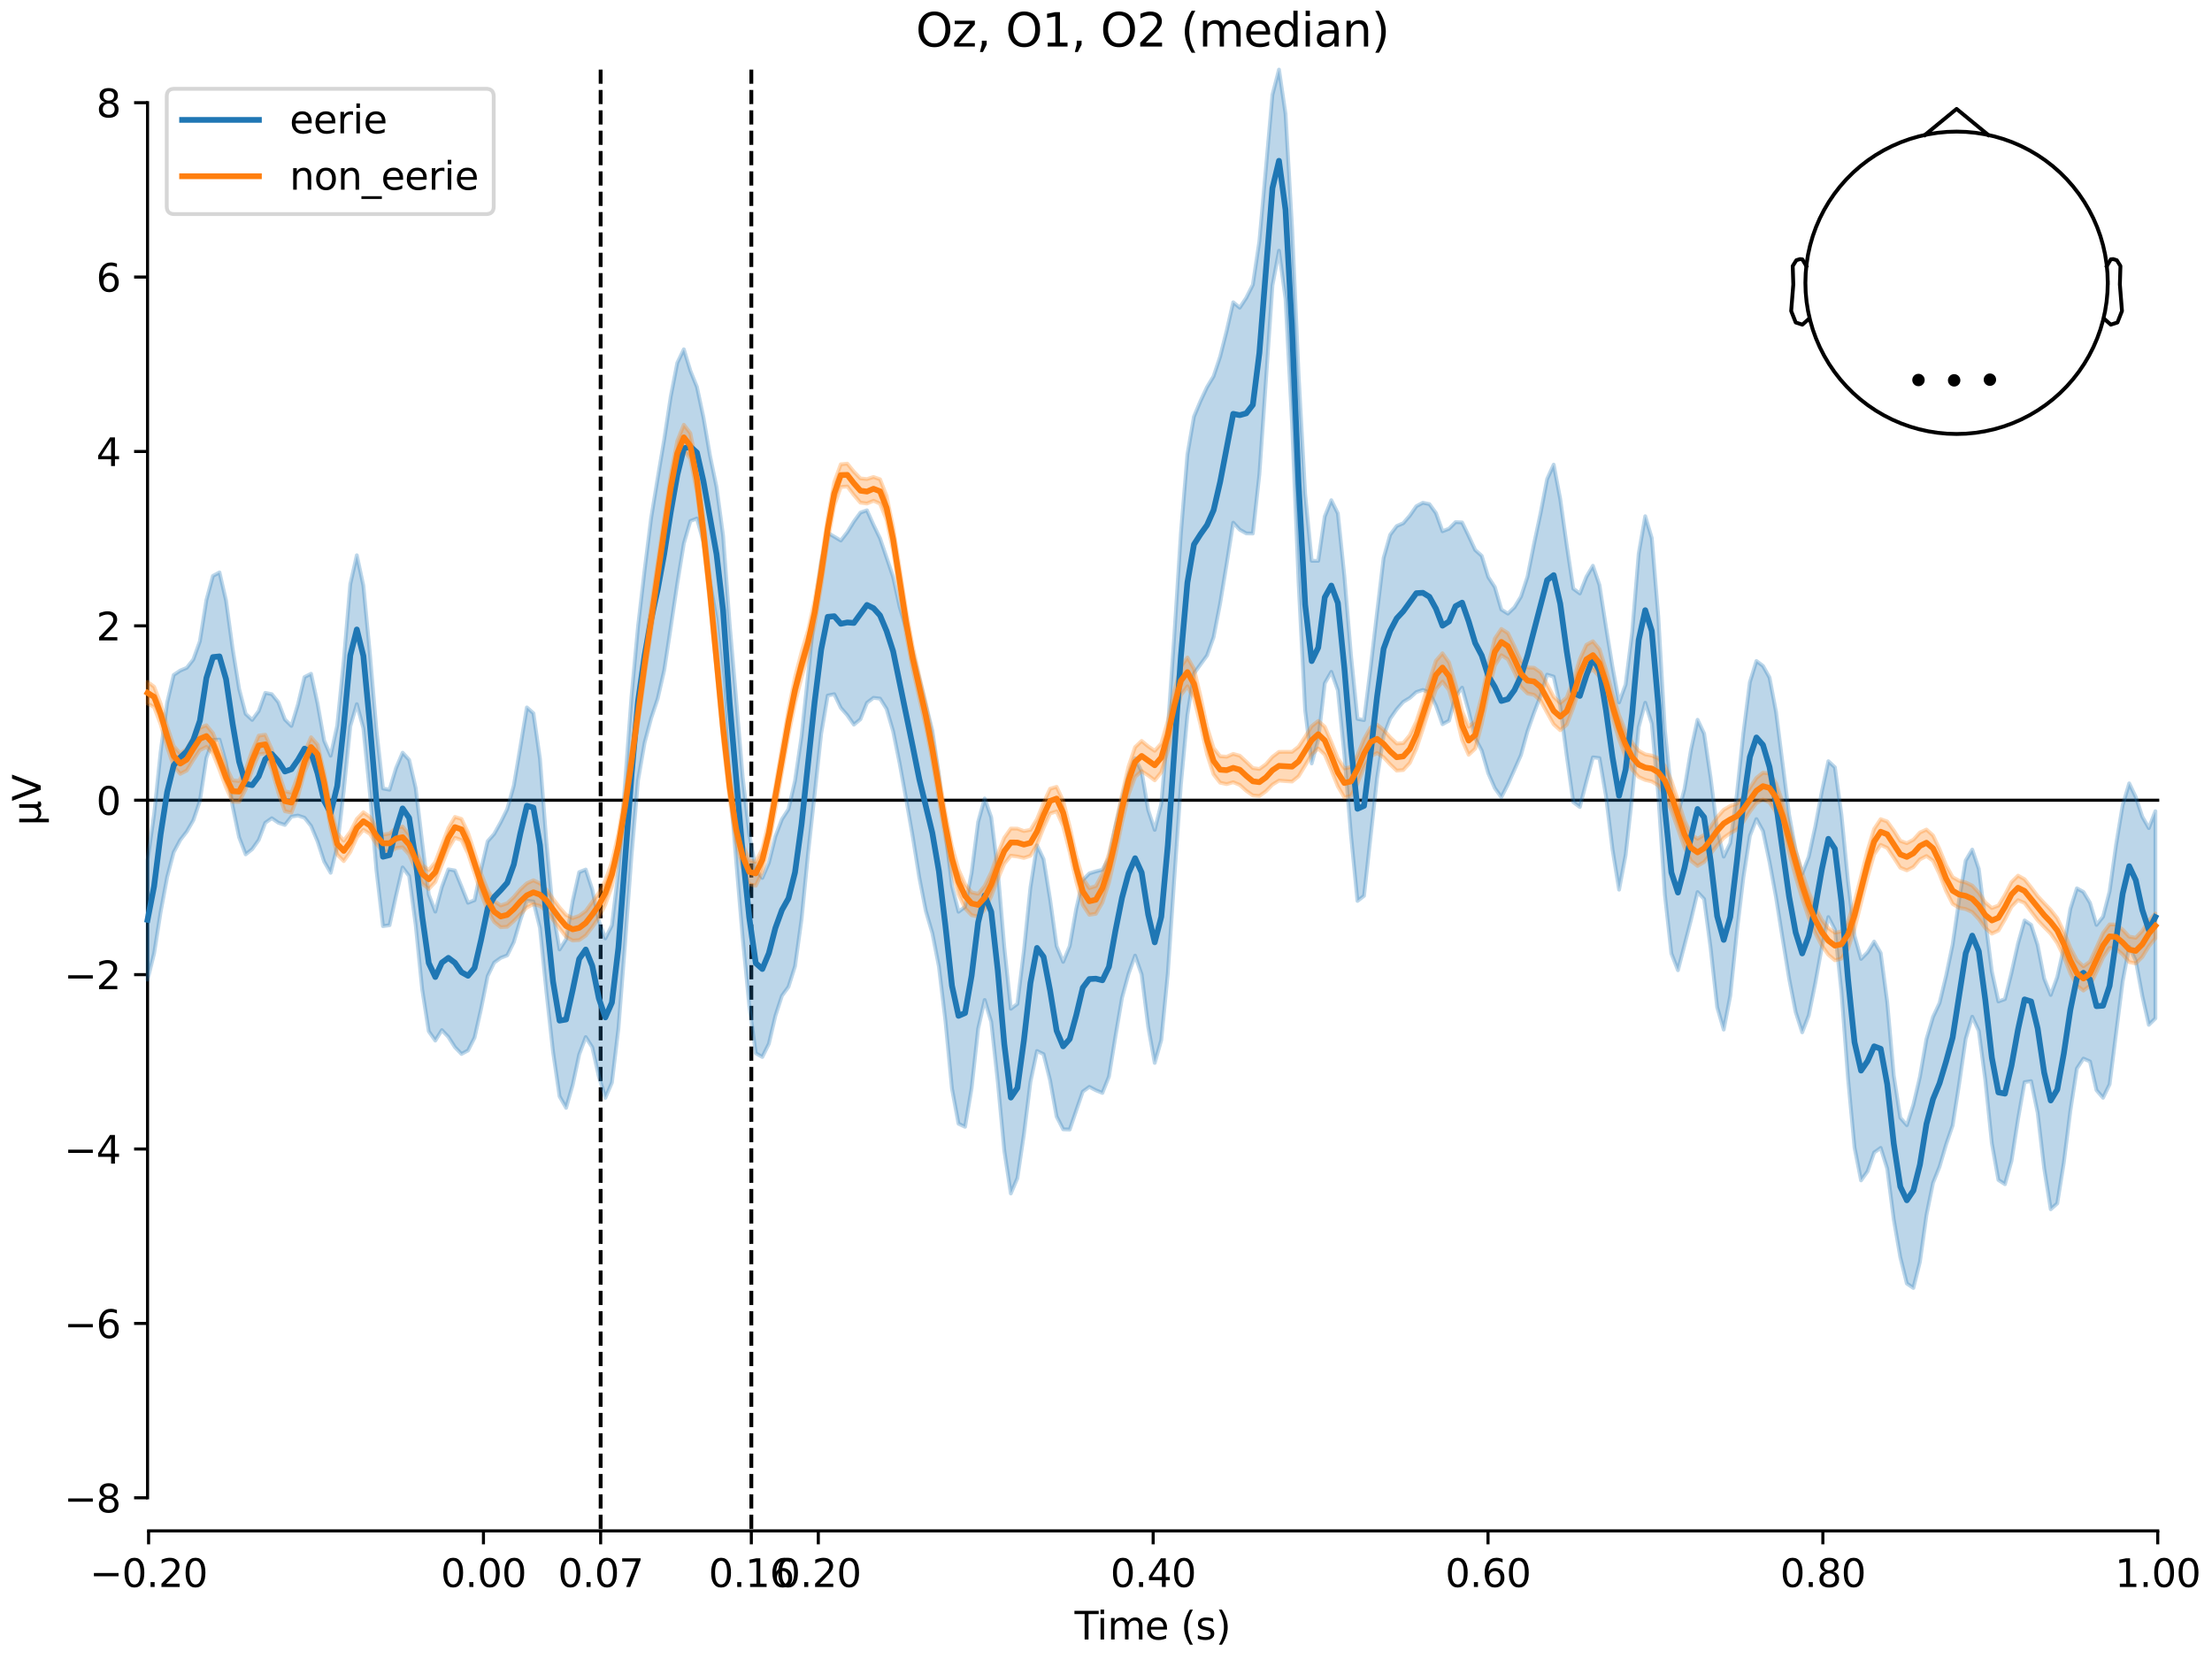 <?xml version="1.0" encoding="utf-8" standalone="no"?>
<!DOCTYPE svg PUBLIC "-//W3C//DTD SVG 1.1//EN"
  "http://www.w3.org/Graphics/SVG/1.1/DTD/svg11.dtd">
<svg xmlns:xlink="http://www.w3.org/1999/xlink" width="576pt" height="432pt" viewBox="0 0 576 432" xmlns="http://www.w3.org/2000/svg" version="1.1">
 <defs>
  <style type="text/css">*{stroke-linejoin: round; stroke-linecap: butt}</style>
 </defs>
 <g id="figure_1">
  <g id="patch_1">
   <path d="M 0 432 
L 576 432 
L 576 0 
L 0 0 
z
" style="fill: #ffffff"/>
  </g>
  <g id="axes_1">
   <g id="patch_2">
    <path d="M 38.421 398.644 
L 561.867 398.644 
L 561.867 18.118 
L 38.421 18.118 
L 38.421 398.644 
z
" style="fill: none; opacity: 0"/>
   </g>
   <g id="patch_3">
    <path d="M 38.421 390.027 
L 38.421 26.735 
" style="fill: none; stroke: #000000; stroke-width: 0.8; stroke-linejoin: miter; stroke-linecap: square"/>
   </g>
   <g id="LineCollection_1">
    <path d="M 156.407 18.118 
L 156.407 398.644 
" clip-path="url(#p380a74aaec)" style="fill: none; stroke-dasharray: 3.7,1.6; stroke-dashoffset: 0; stroke: #000000"/>
    <path d="M 195.645 18.118 
L 195.645 398.644 
" clip-path="url(#p380a74aaec)" style="fill: none; stroke-dasharray: 3.7,1.6; stroke-dashoffset: 0; stroke: #000000"/>
   </g>
   <g id="matplotlib.axis_1">
    <g id="xtick_1">
     <g id="line2d_1">
      <defs>
       <path id="m366a6ef8c5" d="M 0 0 
L 0 3.5 
" style="stroke: #000000; stroke-width: 0.8"/>
      </defs>
      <g>
       <use xlink:href="#m366a6ef8c5" x="38.693" y="398.644" style="stroke: #000000; stroke-width: 0.8"/>
      </g>
     </g>
     <g id="text_1">
      <!-- −0.20 -->
      <g transform="translate(23.37 413.242) scale(0.1 -0.1)">
       <defs>
        <path id="DejaVuSans-2212" d="M 678 2272 
L 4684 2272 
L 4684 1741 
L 678 1741 
L 678 2272 
z
" transform="scale(0.016)"/>
        <path id="DejaVuSans-30" d="M 2034 4250 
Q 1547 4250 1301 3770 
Q 1056 3291 1056 2328 
Q 1056 1369 1301 889 
Q 1547 409 2034 409 
Q 2525 409 2770 889 
Q 3016 1369 3016 2328 
Q 3016 3291 2770 3770 
Q 2525 4250 2034 4250 
z
M 2034 4750 
Q 2819 4750 3233 4129 
Q 3647 3509 3647 2328 
Q 3647 1150 3233 529 
Q 2819 -91 2034 -91 
Q 1250 -91 836 529 
Q 422 1150 422 2328 
Q 422 3509 836 4129 
Q 1250 4750 2034 4750 
z
" transform="scale(0.016)"/>
        <path id="DejaVuSans-2e" d="M 684 794 
L 1344 794 
L 1344 0 
L 684 0 
L 684 794 
z
" transform="scale(0.016)"/>
        <path id="DejaVuSans-32" d="M 1228 531 
L 3431 531 
L 3431 0 
L 469 0 
L 469 531 
Q 828 903 1448 1529 
Q 2069 2156 2228 2338 
Q 2531 2678 2651 2914 
Q 2772 3150 2772 3378 
Q 2772 3750 2511 3984 
Q 2250 4219 1831 4219 
Q 1534 4219 1204 4116 
Q 875 4013 500 3803 
L 500 4441 
Q 881 4594 1212 4672 
Q 1544 4750 1819 4750 
Q 2544 4750 2975 4387 
Q 3406 4025 3406 3419 
Q 3406 3131 3298 2873 
Q 3191 2616 2906 2266 
Q 2828 2175 2409 1742 
Q 1991 1309 1228 531 
z
" transform="scale(0.016)"/>
       </defs>
       <use xlink:href="#DejaVuSans-2212"/>
       <use xlink:href="#DejaVuSans-30" transform="translate(83.789 0)"/>
       <use xlink:href="#DejaVuSans-2e" transform="translate(147.412 0)"/>
       <use xlink:href="#DejaVuSans-32" transform="translate(179.199 0)"/>
       <use xlink:href="#DejaVuSans-30" transform="translate(242.822 0)"/>
      </g>
     </g>
    </g>
    <g id="xtick_2">
     <g id="line2d_2">
      <g>
       <use xlink:href="#m366a6ef8c5" x="125.889" y="398.644" style="stroke: #000000; stroke-width: 0.8"/>
      </g>
     </g>
     <g id="text_2">
      <!-- 0.00 -->
      <g transform="translate(114.756 413.242) scale(0.1 -0.1)">
       <use xlink:href="#DejaVuSans-30"/>
       <use xlink:href="#DejaVuSans-2e" transform="translate(63.623 0)"/>
       <use xlink:href="#DejaVuSans-30" transform="translate(95.41 0)"/>
       <use xlink:href="#DejaVuSans-30" transform="translate(159.033 0)"/>
      </g>
     </g>
    </g>
    <g id="xtick_3">
     <g id="line2d_3">
      <g>
       <use xlink:href="#m366a6ef8c5" x="156.407" y="398.644" style="stroke: #000000; stroke-width: 0.8"/>
      </g>
     </g>
     <g id="text_3">
      <!-- 0.07 -->
      <g transform="translate(145.274 413.242) scale(0.1 -0.1)">
       <defs>
        <path id="DejaVuSans-37" d="M 525 4666 
L 3525 4666 
L 3525 4397 
L 1831 0 
L 1172 0 
L 2766 4134 
L 525 4134 
L 525 4666 
z
" transform="scale(0.016)"/>
       </defs>
       <use xlink:href="#DejaVuSans-30"/>
       <use xlink:href="#DejaVuSans-2e" transform="translate(63.623 0)"/>
       <use xlink:href="#DejaVuSans-30" transform="translate(95.41 0)"/>
       <use xlink:href="#DejaVuSans-37" transform="translate(159.033 0)"/>
      </g>
     </g>
    </g>
    <g id="xtick_4">
     <g id="line2d_4">
      <g>
       <use xlink:href="#m366a6ef8c5" x="195.645" y="398.644" style="stroke: #000000; stroke-width: 0.8"/>
      </g>
     </g>
     <g id="text_4">
      <!-- 0.16 -->
      <g transform="translate(184.512 413.242) scale(0.1 -0.1)">
       <defs>
        <path id="DejaVuSans-31" d="M 794 531 
L 1825 531 
L 1825 4091 
L 703 3866 
L 703 4441 
L 1819 4666 
L 2450 4666 
L 2450 531 
L 3481 531 
L 3481 0 
L 794 0 
L 794 531 
z
" transform="scale(0.016)"/>
        <path id="DejaVuSans-36" d="M 2113 2584 
Q 1688 2584 1439 2293 
Q 1191 2003 1191 1497 
Q 1191 994 1439 701 
Q 1688 409 2113 409 
Q 2538 409 2786 701 
Q 3034 994 3034 1497 
Q 3034 2003 2786 2293 
Q 2538 2584 2113 2584 
z
M 3366 4563 
L 3366 3988 
Q 3128 4100 2886 4159 
Q 2644 4219 2406 4219 
Q 1781 4219 1451 3797 
Q 1122 3375 1075 2522 
Q 1259 2794 1537 2939 
Q 1816 3084 2150 3084 
Q 2853 3084 3261 2657 
Q 3669 2231 3669 1497 
Q 3669 778 3244 343 
Q 2819 -91 2113 -91 
Q 1303 -91 875 529 
Q 447 1150 447 2328 
Q 447 3434 972 4092 
Q 1497 4750 2381 4750 
Q 2619 4750 2861 4703 
Q 3103 4656 3366 4563 
z
" transform="scale(0.016)"/>
       </defs>
       <use xlink:href="#DejaVuSans-30"/>
       <use xlink:href="#DejaVuSans-2e" transform="translate(63.623 0)"/>
       <use xlink:href="#DejaVuSans-31" transform="translate(95.41 0)"/>
       <use xlink:href="#DejaVuSans-36" transform="translate(159.033 0)"/>
      </g>
     </g>
    </g>
    <g id="xtick_5">
     <g id="line2d_5">
      <g>
       <use xlink:href="#m366a6ef8c5" x="213.084" y="398.644" style="stroke: #000000; stroke-width: 0.8"/>
      </g>
     </g>
     <g id="text_5">
      <!-- 0.20 -->
      <g transform="translate(201.952 413.242) scale(0.1 -0.1)">
       <use xlink:href="#DejaVuSans-30"/>
       <use xlink:href="#DejaVuSans-2e" transform="translate(63.623 0)"/>
       <use xlink:href="#DejaVuSans-32" transform="translate(95.41 0)"/>
       <use xlink:href="#DejaVuSans-30" transform="translate(159.033 0)"/>
      </g>
     </g>
    </g>
    <g id="xtick_6">
     <g id="line2d_6">
      <g>
       <use xlink:href="#m366a6ef8c5" x="300.28" y="398.644" style="stroke: #000000; stroke-width: 0.8"/>
      </g>
     </g>
     <g id="text_6">
      <!-- 0.40 -->
      <g transform="translate(289.147 413.242) scale(0.1 -0.1)">
       <defs>
        <path id="DejaVuSans-34" d="M 2419 4116 
L 825 1625 
L 2419 1625 
L 2419 4116 
z
M 2253 4666 
L 3047 4666 
L 3047 1625 
L 3713 1625 
L 3713 1100 
L 3047 1100 
L 3047 0 
L 2419 0 
L 2419 1100 
L 313 1100 
L 313 1709 
L 2253 4666 
z
" transform="scale(0.016)"/>
       </defs>
       <use xlink:href="#DejaVuSans-30"/>
       <use xlink:href="#DejaVuSans-2e" transform="translate(63.623 0)"/>
       <use xlink:href="#DejaVuSans-34" transform="translate(95.41 0)"/>
       <use xlink:href="#DejaVuSans-30" transform="translate(159.033 0)"/>
      </g>
     </g>
    </g>
    <g id="xtick_7">
     <g id="line2d_7">
      <g>
       <use xlink:href="#m366a6ef8c5" x="387.476" y="398.644" style="stroke: #000000; stroke-width: 0.8"/>
      </g>
     </g>
     <g id="text_7">
      <!-- 0.60 -->
      <g transform="translate(376.343 413.242) scale(0.1 -0.1)">
       <use xlink:href="#DejaVuSans-30"/>
       <use xlink:href="#DejaVuSans-2e" transform="translate(63.623 0)"/>
       <use xlink:href="#DejaVuSans-36" transform="translate(95.41 0)"/>
       <use xlink:href="#DejaVuSans-30" transform="translate(159.033 0)"/>
      </g>
     </g>
    </g>
    <g id="xtick_8">
     <g id="line2d_8">
      <g>
       <use xlink:href="#m366a6ef8c5" x="474.671" y="398.644" style="stroke: #000000; stroke-width: 0.8"/>
      </g>
     </g>
     <g id="text_8">
      <!-- 0.80 -->
      <g transform="translate(463.538 413.242) scale(0.1 -0.1)">
       <defs>
        <path id="DejaVuSans-38" d="M 2034 2216 
Q 1584 2216 1326 1975 
Q 1069 1734 1069 1313 
Q 1069 891 1326 650 
Q 1584 409 2034 409 
Q 2484 409 2743 651 
Q 3003 894 3003 1313 
Q 3003 1734 2745 1975 
Q 2488 2216 2034 2216 
z
M 1403 2484 
Q 997 2584 770 2862 
Q 544 3141 544 3541 
Q 544 4100 942 4425 
Q 1341 4750 2034 4750 
Q 2731 4750 3128 4425 
Q 3525 4100 3525 3541 
Q 3525 3141 3298 2862 
Q 3072 2584 2669 2484 
Q 3125 2378 3379 2068 
Q 3634 1759 3634 1313 
Q 3634 634 3220 271 
Q 2806 -91 2034 -91 
Q 1263 -91 848 271 
Q 434 634 434 1313 
Q 434 1759 690 2068 
Q 947 2378 1403 2484 
z
M 1172 3481 
Q 1172 3119 1398 2916 
Q 1625 2713 2034 2713 
Q 2441 2713 2670 2916 
Q 2900 3119 2900 3481 
Q 2900 3844 2670 4047 
Q 2441 4250 2034 4250 
Q 1625 4250 1398 4047 
Q 1172 3844 1172 3481 
z
" transform="scale(0.016)"/>
       </defs>
       <use xlink:href="#DejaVuSans-30"/>
       <use xlink:href="#DejaVuSans-2e" transform="translate(63.623 0)"/>
       <use xlink:href="#DejaVuSans-38" transform="translate(95.41 0)"/>
       <use xlink:href="#DejaVuSans-30" transform="translate(159.033 0)"/>
      </g>
     </g>
    </g>
    <g id="xtick_9">
     <g id="line2d_9">
      <g>
       <use xlink:href="#m366a6ef8c5" x="561.867" y="398.644" style="stroke: #000000; stroke-width: 0.8"/>
      </g>
     </g>
     <g id="text_9">
      <!-- 1.00 -->
      <g transform="translate(550.734 413.242) scale(0.1 -0.1)">
       <use xlink:href="#DejaVuSans-31"/>
       <use xlink:href="#DejaVuSans-2e" transform="translate(63.623 0)"/>
       <use xlink:href="#DejaVuSans-30" transform="translate(95.41 0)"/>
       <use xlink:href="#DejaVuSans-30" transform="translate(159.033 0)"/>
      </g>
     </g>
    </g>
    <g id="text_10">
     <!-- Time (s) -->
     <g transform="translate(279.815 426.92) scale(0.1 -0.1)">
      <defs>
       <path id="DejaVuSans-54" d="M -19 4666 
L 3928 4666 
L 3928 4134 
L 2272 4134 
L 2272 0 
L 1638 0 
L 1638 4134 
L -19 4134 
L -19 4666 
z
" transform="scale(0.016)"/>
       <path id="DejaVuSans-69" d="M 603 3500 
L 1178 3500 
L 1178 0 
L 603 0 
L 603 3500 
z
M 603 4863 
L 1178 4863 
L 1178 4134 
L 603 4134 
L 603 4863 
z
" transform="scale(0.016)"/>
       <path id="DejaVuSans-6d" d="M 3328 2828 
Q 3544 3216 3844 3400 
Q 4144 3584 4550 3584 
Q 5097 3584 5394 3201 
Q 5691 2819 5691 2113 
L 5691 0 
L 5113 0 
L 5113 2094 
Q 5113 2597 4934 2840 
Q 4756 3084 4391 3084 
Q 3944 3084 3684 2787 
Q 3425 2491 3425 1978 
L 3425 0 
L 2847 0 
L 2847 2094 
Q 2847 2600 2669 2842 
Q 2491 3084 2119 3084 
Q 1678 3084 1418 2786 
Q 1159 2488 1159 1978 
L 1159 0 
L 581 0 
L 581 3500 
L 1159 3500 
L 1159 2956 
Q 1356 3278 1631 3431 
Q 1906 3584 2284 3584 
Q 2666 3584 2933 3390 
Q 3200 3197 3328 2828 
z
" transform="scale(0.016)"/>
       <path id="DejaVuSans-65" d="M 3597 1894 
L 3597 1613 
L 953 1613 
Q 991 1019 1311 708 
Q 1631 397 2203 397 
Q 2534 397 2845 478 
Q 3156 559 3463 722 
L 3463 178 
Q 3153 47 2828 -22 
Q 2503 -91 2169 -91 
Q 1331 -91 842 396 
Q 353 884 353 1716 
Q 353 2575 817 3079 
Q 1281 3584 2069 3584 
Q 2775 3584 3186 3129 
Q 3597 2675 3597 1894 
z
M 3022 2063 
Q 3016 2534 2758 2815 
Q 2500 3097 2075 3097 
Q 1594 3097 1305 2825 
Q 1016 2553 972 2059 
L 3022 2063 
z
" transform="scale(0.016)"/>
       <path id="DejaVuSans-20" transform="scale(0.016)"/>
       <path id="DejaVuSans-28" d="M 1984 4856 
Q 1566 4138 1362 3434 
Q 1159 2731 1159 2009 
Q 1159 1288 1364 580 
Q 1569 -128 1984 -844 
L 1484 -844 
Q 1016 -109 783 600 
Q 550 1309 550 2009 
Q 550 2706 781 3412 
Q 1013 4119 1484 4856 
L 1984 4856 
z
" transform="scale(0.016)"/>
       <path id="DejaVuSans-73" d="M 2834 3397 
L 2834 2853 
Q 2591 2978 2328 3040 
Q 2066 3103 1784 3103 
Q 1356 3103 1142 2972 
Q 928 2841 928 2578 
Q 928 2378 1081 2264 
Q 1234 2150 1697 2047 
L 1894 2003 
Q 2506 1872 2764 1633 
Q 3022 1394 3022 966 
Q 3022 478 2636 193 
Q 2250 -91 1575 -91 
Q 1294 -91 989 -36 
Q 684 19 347 128 
L 347 722 
Q 666 556 975 473 
Q 1284 391 1588 391 
Q 1994 391 2212 530 
Q 2431 669 2431 922 
Q 2431 1156 2273 1281 
Q 2116 1406 1581 1522 
L 1381 1569 
Q 847 1681 609 1914 
Q 372 2147 372 2553 
Q 372 3047 722 3315 
Q 1072 3584 1716 3584 
Q 2034 3584 2315 3537 
Q 2597 3491 2834 3397 
z
" transform="scale(0.016)"/>
       <path id="DejaVuSans-29" d="M 513 4856 
L 1013 4856 
Q 1481 4119 1714 3412 
Q 1947 2706 1947 2009 
Q 1947 1309 1714 600 
Q 1481 -109 1013 -844 
L 513 -844 
Q 928 -128 1133 580 
Q 1338 1288 1338 2009 
Q 1338 2731 1133 3434 
Q 928 4138 513 4856 
z
" transform="scale(0.016)"/>
      </defs>
      <use xlink:href="#DejaVuSans-54"/>
      <use xlink:href="#DejaVuSans-69" transform="translate(57.959 0)"/>
      <use xlink:href="#DejaVuSans-6d" transform="translate(85.742 0)"/>
      <use xlink:href="#DejaVuSans-65" transform="translate(183.154 0)"/>
      <use xlink:href="#DejaVuSans-20" transform="translate(244.678 0)"/>
      <use xlink:href="#DejaVuSans-28" transform="translate(276.465 0)"/>
      <use xlink:href="#DejaVuSans-73" transform="translate(315.479 0)"/>
      <use xlink:href="#DejaVuSans-29" transform="translate(367.578 0)"/>
     </g>
    </g>
   </g>
   <g id="matplotlib.axis_2">
    <g id="ytick_1">
     <g id="line2d_10">
      <defs>
       <path id="me2b2fcd2da" d="M 0 0 
L -3.5 0 
" style="stroke: #000000; stroke-width: 0.8"/>
      </defs>
      <g>
       <use xlink:href="#me2b2fcd2da" x="38.421" y="390.027" style="stroke: #000000; stroke-width: 0.8"/>
      </g>
     </g>
     <g id="text_11">
      <!-- −8 -->
      <g transform="translate(16.678 393.826) scale(0.1 -0.1)">
       <use xlink:href="#DejaVuSans-2212"/>
       <use xlink:href="#DejaVuSans-38" transform="translate(83.789 0)"/>
      </g>
     </g>
    </g>
    <g id="ytick_2">
     <g id="line2d_11">
      <g>
       <use xlink:href="#me2b2fcd2da" x="38.421" y="344.616" style="stroke: #000000; stroke-width: 0.8"/>
      </g>
     </g>
     <g id="text_12">
      <!-- −6 -->
      <g transform="translate(16.678 348.415) scale(0.1 -0.1)">
       <use xlink:href="#DejaVuSans-2212"/>
       <use xlink:href="#DejaVuSans-36" transform="translate(83.789 0)"/>
      </g>
     </g>
    </g>
    <g id="ytick_3">
     <g id="line2d_12">
      <g>
       <use xlink:href="#me2b2fcd2da" x="38.421" y="299.204" style="stroke: #000000; stroke-width: 0.8"/>
      </g>
     </g>
     <g id="text_13">
      <!-- −4 -->
      <g transform="translate(16.678 303.003) scale(0.1 -0.1)">
       <use xlink:href="#DejaVuSans-2212"/>
       <use xlink:href="#DejaVuSans-34" transform="translate(83.789 0)"/>
      </g>
     </g>
    </g>
    <g id="ytick_4">
     <g id="line2d_13">
      <g>
       <use xlink:href="#me2b2fcd2da" x="38.421" y="253.792" style="stroke: #000000; stroke-width: 0.8"/>
      </g>
     </g>
     <g id="text_14">
      <!-- −2 -->
      <g transform="translate(16.678 257.592) scale(0.1 -0.1)">
       <use xlink:href="#DejaVuSans-2212"/>
       <use xlink:href="#DejaVuSans-32" transform="translate(83.789 0)"/>
      </g>
     </g>
    </g>
    <g id="ytick_5">
     <g id="line2d_14">
      <g>
       <use xlink:href="#me2b2fcd2da" x="38.421" y="208.381" style="stroke: #000000; stroke-width: 0.8"/>
      </g>
     </g>
     <g id="text_15">
      <!-- 0 -->
      <g transform="translate(25.058 212.18) scale(0.1 -0.1)">
       <use xlink:href="#DejaVuSans-30"/>
      </g>
     </g>
    </g>
    <g id="ytick_6">
     <g id="line2d_15">
      <g>
       <use xlink:href="#me2b2fcd2da" x="38.421" y="162.969" style="stroke: #000000; stroke-width: 0.8"/>
      </g>
     </g>
     <g id="text_16">
      <!-- 2 -->
      <g transform="translate(25.058 166.769) scale(0.1 -0.1)">
       <use xlink:href="#DejaVuSans-32"/>
      </g>
     </g>
    </g>
    <g id="ytick_7">
     <g id="line2d_16">
      <g>
       <use xlink:href="#me2b2fcd2da" x="38.421" y="117.558" style="stroke: #000000; stroke-width: 0.8"/>
      </g>
     </g>
     <g id="text_17">
      <!-- 4 -->
      <g transform="translate(25.058 121.357) scale(0.1 -0.1)">
       <use xlink:href="#DejaVuSans-34"/>
      </g>
     </g>
    </g>
    <g id="ytick_8">
     <g id="line2d_17">
      <g>
       <use xlink:href="#me2b2fcd2da" x="38.421" y="72.146" style="stroke: #000000; stroke-width: 0.8"/>
      </g>
     </g>
     <g id="text_18">
      <!-- 6 -->
      <g transform="translate(25.058 75.945) scale(0.1 -0.1)">
       <use xlink:href="#DejaVuSans-36"/>
      </g>
     </g>
    </g>
    <g id="ytick_9">
     <g id="line2d_18">
      <g>
       <use xlink:href="#me2b2fcd2da" x="38.421" y="26.735" style="stroke: #000000; stroke-width: 0.8"/>
      </g>
     </g>
     <g id="text_19">
      <!-- 8 -->
      <g transform="translate(25.058 30.534) scale(0.1 -0.1)">
       <use xlink:href="#DejaVuSans-38"/>
      </g>
     </g>
    </g>
    <g id="text_20">
     <!-- µV -->
     <g transform="translate(10.599 214.982) rotate(-90) scale(0.1 -0.1)">
      <defs>
       <path id="DejaVuSans-b5" d="M 544 -1331 
L 544 3500 
L 1119 3500 
L 1119 1325 
Q 1119 872 1334 640 
Q 1550 409 1972 409 
Q 2434 409 2667 671 
Q 2900 934 2900 1459 
L 2900 3500 
L 3475 3500 
L 3475 806 
Q 3475 619 3529 530 
Q 3584 441 3700 441 
Q 3728 441 3778 458 
Q 3828 475 3916 513 
L 3916 50 
Q 3788 -22 3673 -56 
Q 3559 -91 3450 -91 
Q 3234 -91 3106 31 
Q 2978 153 2931 403 
Q 2775 156 2548 32 
Q 2322 -91 2016 -91 
Q 1697 -91 1473 31 
Q 1250 153 1119 397 
L 1119 -1331 
L 544 -1331 
z
" transform="scale(0.016)"/>
       <path id="DejaVuSans-56" d="M 1831 0 
L 50 4666 
L 709 4666 
L 2188 738 
L 3669 4666 
L 4325 4666 
L 2547 0 
L 1831 0 
z
" transform="scale(0.016)"/>
      </defs>
      <use xlink:href="#DejaVuSans-b5"/>
      <use xlink:href="#DejaVuSans-56" transform="translate(63.623 0)"/>
     </g>
    </g>
   </g>
   <g id="patch_4">
    <path d="M 38.693 398.644 
L 561.867 398.644 
" style="fill: none; stroke: #000000; stroke-width: 0.8; stroke-linejoin: miter; stroke-linecap: square"/>
   </g>
   <g id="patch_5">
    <path d="M 38.421 208.381 
L 561.867 208.381 
" style="fill: none; stroke: #000000; stroke-width: 0.8; stroke-linejoin: miter; stroke-linecap: square"/>
   </g>
   <g id="text_21">
    <!-- Oz, O1, O2 (median) -->
    <g transform="translate(238.482 12.118) scale(0.12 -0.12)">
     <defs>
      <path id="DejaVuSans-4f" d="M 2522 4238 
Q 1834 4238 1429 3725 
Q 1025 3213 1025 2328 
Q 1025 1447 1429 934 
Q 1834 422 2522 422 
Q 3209 422 3611 934 
Q 4013 1447 4013 2328 
Q 4013 3213 3611 3725 
Q 3209 4238 2522 4238 
z
M 2522 4750 
Q 3503 4750 4090 4092 
Q 4678 3434 4678 2328 
Q 4678 1225 4090 567 
Q 3503 -91 2522 -91 
Q 1538 -91 948 565 
Q 359 1222 359 2328 
Q 359 3434 948 4092 
Q 1538 4750 2522 4750 
z
" transform="scale(0.016)"/>
      <path id="DejaVuSans-7a" d="M 353 3500 
L 3084 3500 
L 3084 2975 
L 922 459 
L 3084 459 
L 3084 0 
L 275 0 
L 275 525 
L 2438 3041 
L 353 3041 
L 353 3500 
z
" transform="scale(0.016)"/>
      <path id="DejaVuSans-2c" d="M 750 794 
L 1409 794 
L 1409 256 
L 897 -744 
L 494 -744 
L 750 256 
L 750 794 
z
" transform="scale(0.016)"/>
      <path id="DejaVuSans-64" d="M 2906 2969 
L 2906 4863 
L 3481 4863 
L 3481 0 
L 2906 0 
L 2906 525 
Q 2725 213 2448 61 
Q 2172 -91 1784 -91 
Q 1150 -91 751 415 
Q 353 922 353 1747 
Q 353 2572 751 3078 
Q 1150 3584 1784 3584 
Q 2172 3584 2448 3432 
Q 2725 3281 2906 2969 
z
M 947 1747 
Q 947 1113 1208 752 
Q 1469 391 1925 391 
Q 2381 391 2643 752 
Q 2906 1113 2906 1747 
Q 2906 2381 2643 2742 
Q 2381 3103 1925 3103 
Q 1469 3103 1208 2742 
Q 947 2381 947 1747 
z
" transform="scale(0.016)"/>
      <path id="DejaVuSans-61" d="M 2194 1759 
Q 1497 1759 1228 1600 
Q 959 1441 959 1056 
Q 959 750 1161 570 
Q 1363 391 1709 391 
Q 2188 391 2477 730 
Q 2766 1069 2766 1631 
L 2766 1759 
L 2194 1759 
z
M 3341 1997 
L 3341 0 
L 2766 0 
L 2766 531 
Q 2569 213 2275 61 
Q 1981 -91 1556 -91 
Q 1019 -91 701 211 
Q 384 513 384 1019 
Q 384 1609 779 1909 
Q 1175 2209 1959 2209 
L 2766 2209 
L 2766 2266 
Q 2766 2663 2505 2880 
Q 2244 3097 1772 3097 
Q 1472 3097 1187 3025 
Q 903 2953 641 2809 
L 641 3341 
Q 956 3463 1253 3523 
Q 1550 3584 1831 3584 
Q 2591 3584 2966 3190 
Q 3341 2797 3341 1997 
z
" transform="scale(0.016)"/>
      <path id="DejaVuSans-6e" d="M 3513 2113 
L 3513 0 
L 2938 0 
L 2938 2094 
Q 2938 2591 2744 2837 
Q 2550 3084 2163 3084 
Q 1697 3084 1428 2787 
Q 1159 2491 1159 1978 
L 1159 0 
L 581 0 
L 581 3500 
L 1159 3500 
L 1159 2956 
Q 1366 3272 1645 3428 
Q 1925 3584 2291 3584 
Q 2894 3584 3203 3211 
Q 3513 2838 3513 2113 
z
" transform="scale(0.016)"/>
     </defs>
     <use xlink:href="#DejaVuSans-4f"/>
     <use xlink:href="#DejaVuSans-7a" transform="translate(78.711 0)"/>
     <use xlink:href="#DejaVuSans-2c" transform="translate(131.201 0)"/>
     <use xlink:href="#DejaVuSans-20" transform="translate(162.988 0)"/>
     <use xlink:href="#DejaVuSans-4f" transform="translate(194.775 0)"/>
     <use xlink:href="#DejaVuSans-31" transform="translate(273.486 0)"/>
     <use xlink:href="#DejaVuSans-2c" transform="translate(337.109 0)"/>
     <use xlink:href="#DejaVuSans-20" transform="translate(368.896 0)"/>
     <use xlink:href="#DejaVuSans-4f" transform="translate(400.684 0)"/>
     <use xlink:href="#DejaVuSans-32" transform="translate(479.395 0)"/>
     <use xlink:href="#DejaVuSans-20" transform="translate(543.018 0)"/>
     <use xlink:href="#DejaVuSans-28" transform="translate(574.805 0)"/>
     <use xlink:href="#DejaVuSans-6d" transform="translate(613.818 0)"/>
     <use xlink:href="#DejaVuSans-65" transform="translate(711.23 0)"/>
     <use xlink:href="#DejaVuSans-64" transform="translate(772.754 0)"/>
     <use xlink:href="#DejaVuSans-69" transform="translate(836.23 0)"/>
     <use xlink:href="#DejaVuSans-61" transform="translate(864.014 0)"/>
     <use xlink:href="#DejaVuSans-6e" transform="translate(925.293 0)"/>
     <use xlink:href="#DejaVuSans-29" transform="translate(988.672 0)"/>
    </g>
   </g>
   <g id="legend_1">
    <g id="patch_6">
     <path d="M 45.421 55.753 
L 126.563 55.753 
Q 128.563 55.753 128.563 53.753 
L 128.563 25.118 
Q 128.563 23.118 126.563 23.118 
L 45.421 23.118 
Q 43.421 23.118 43.421 25.118 
L 43.421 53.753 
Q 43.421 55.753 45.421 55.753 
z
" style="fill: #ffffff; opacity: 0.8; stroke: #cccccc; stroke-linejoin: miter"/>
    </g>
    <g id="line2d_19">
     <path d="M 47.421 31.217 
L 57.421 31.217 
L 67.421 31.217 
" style="fill: none; stroke: #1f77b4; stroke-width: 1.5; stroke-linecap: square"/>
    </g>
    <g id="text_22">
     <!-- eerie -->
     <g transform="translate(75.421 34.717) scale(0.1 -0.1)">
      <defs>
       <path id="DejaVuSans-72" d="M 2631 2963 
Q 2534 3019 2420 3045 
Q 2306 3072 2169 3072 
Q 1681 3072 1420 2755 
Q 1159 2438 1159 1844 
L 1159 0 
L 581 0 
L 581 3500 
L 1159 3500 
L 1159 2956 
Q 1341 3275 1631 3429 
Q 1922 3584 2338 3584 
Q 2397 3584 2469 3576 
Q 2541 3569 2628 3553 
L 2631 2963 
z
" transform="scale(0.016)"/>
      </defs>
      <use xlink:href="#DejaVuSans-65"/>
      <use xlink:href="#DejaVuSans-65" transform="translate(61.523 0)"/>
      <use xlink:href="#DejaVuSans-72" transform="translate(123.047 0)"/>
      <use xlink:href="#DejaVuSans-69" transform="translate(164.16 0)"/>
      <use xlink:href="#DejaVuSans-65" transform="translate(191.943 0)"/>
     </g>
    </g>
    <g id="line2d_20">
     <path d="M 47.421 45.895 
L 57.421 45.895 
L 67.421 45.895 
" style="fill: none; stroke: #ff7f0e; stroke-width: 1.5; stroke-linecap: square"/>
    </g>
    <g id="text_23">
     <!-- non_eerie -->
     <g transform="translate(75.421 49.395) scale(0.1 -0.1)">
      <defs>
       <path id="DejaVuSans-6f" d="M 1959 3097 
Q 1497 3097 1228 2736 
Q 959 2375 959 1747 
Q 959 1119 1226 758 
Q 1494 397 1959 397 
Q 2419 397 2687 759 
Q 2956 1122 2956 1747 
Q 2956 2369 2687 2733 
Q 2419 3097 1959 3097 
z
M 1959 3584 
Q 2709 3584 3137 3096 
Q 3566 2609 3566 1747 
Q 3566 888 3137 398 
Q 2709 -91 1959 -91 
Q 1206 -91 779 398 
Q 353 888 353 1747 
Q 353 2609 779 3096 
Q 1206 3584 1959 3584 
z
" transform="scale(0.016)"/>
       <path id="DejaVuSans-5f" d="M 3263 -1063 
L 3263 -1509 
L -63 -1509 
L -63 -1063 
L 3263 -1063 
z
" transform="scale(0.016)"/>
      </defs>
      <use xlink:href="#DejaVuSans-6e"/>
      <use xlink:href="#DejaVuSans-6f" transform="translate(63.379 0)"/>
      <use xlink:href="#DejaVuSans-6e" transform="translate(124.561 0)"/>
      <use xlink:href="#DejaVuSans-5f" transform="translate(187.939 0)"/>
      <use xlink:href="#DejaVuSans-65" transform="translate(237.939 0)"/>
      <use xlink:href="#DejaVuSans-65" transform="translate(299.463 0)"/>
      <use xlink:href="#DejaVuSans-72" transform="translate(360.986 0)"/>
      <use xlink:href="#DejaVuSans-69" transform="translate(402.1 0)"/>
      <use xlink:href="#DejaVuSans-65" transform="translate(429.883 0)"/>
     </g>
    </g>
   </g>
   <g id="FillBetweenPolyCollection_1">
    <defs>
     <path id="m4c00e29557" d="M 38.421 -208.014 
L 38.421 -176.896 
L 40.124 -183.693 
L 41.827 -194.491 
L 43.53 -203.623 
L 45.233 -210.089 
L 46.936 -213.264 
L 48.639 -215.457 
L 50.342 -218.396 
L 52.045 -223.397 
L 53.748 -234.624 
L 55.451 -239.35 
L 57.154 -239.407 
L 58.857 -233.368 
L 60.56 -222.145 
L 62.263 -213.985 
L 63.966 -209.526 
L 65.669 -210.879 
L 67.372 -213.282 
L 69.075 -217.745 
L 70.778 -218.935 
L 72.481 -217.756 
L 74.184 -217.187 
L 75.887 -219.345 
L 77.59 -219.633 
L 79.294 -219.067 
L 80.997 -216.921 
L 82.7 -212.875 
L 84.403 -207.661 
L 86.106 -204.724 
L 87.809 -211.522 
L 89.512 -226.084 
L 91.215 -242.886 
L 92.918 -248.642 
L 94.621 -242.373 
L 96.324 -225.377 
L 98.027 -205.336 
L 99.73 -190.824 
L 101.433 -191.081 
L 103.136 -198.82 
L 104.839 -206.116 
L 106.542 -203.875 
L 108.245 -191.132 
L 109.948 -174.304 
L 111.651 -163.442 
L 113.354 -161.031 
L 115.057 -163.758 
L 116.76 -161.98 
L 118.463 -159.319 
L 120.166 -157.552 
L 121.87 -158.458 
L 123.573 -161.805 
L 125.276 -169.335 
L 126.979 -177.818 
L 128.682 -181.34 
L 130.385 -182.569 
L 132.088 -183.229 
L 133.791 -186.665 
L 135.494 -192.402 
L 137.197 -197.426 
L 138.9 -197.246 
L 140.603 -190.383 
L 142.306 -173.51 
L 144.009 -158.147 
L 145.712 -146.502 
L 147.415 -143.517 
L 149.118 -149.453 
L 150.821 -157.426 
L 152.524 -161.954 
L 154.227 -159.289 
L 155.93 -151.702 
L 157.633 -146.114 
L 159.336 -150.081 
L 161.039 -164.221 
L 162.742 -186.001 
L 164.446 -209.201 
L 166.149 -228.791 
L 167.852 -238.592 
L 169.555 -244.967 
L 171.258 -250.048 
L 172.961 -257.498 
L 174.664 -268.662 
L 176.367 -280.075 
L 178.07 -290.478 
L 179.773 -296.331 
L 181.476 -296.991 
L 183.179 -290.843 
L 184.882 -280.482 
L 186.585 -270.889 
L 188.288 -254.67 
L 189.991 -228.475 
L 191.694 -207.822 
L 193.397 -187.776 
L 195.1 -170.209 
L 196.803 -157.742 
L 198.506 -156.766 
L 200.209 -160.199 
L 201.912 -167.488 
L 203.615 -172.702 
L 205.318 -175.035 
L 207.022 -180.396 
L 208.725 -192.645 
L 210.428 -209.819 
L 212.131 -225.219 
L 213.834 -240.932 
L 215.537 -250.887 
L 217.24 -251.238 
L 218.943 -247.689 
L 220.646 -245.753 
L 222.349 -243.301 
L 224.052 -244.709 
L 225.755 -248.994 
L 227.458 -250.286 
L 229.161 -250.083 
L 230.864 -247.397 
L 232.567 -241.594 
L 234.27 -233.182 
L 235.973 -223.807 
L 237.676 -214.149 
L 239.379 -203.53 
L 241.082 -194.801 
L 242.785 -188.981 
L 244.488 -180.309 
L 246.191 -166.161 
L 247.894 -148.507 
L 249.598 -139.39 
L 251.301 -138.579 
L 253.004 -148.635 
L 254.707 -164.132 
L 256.41 -171.618 
L 258.113 -165.927 
L 259.816 -150.376 
L 261.519 -132.365 
L 263.222 -121.217 
L 264.925 -125.21 
L 266.628 -136.647 
L 268.331 -150.289 
L 270.034 -158.322 
L 271.737 -157.503 
L 273.44 -150.71 
L 275.143 -141.256 
L 276.846 -137.925 
L 278.549 -137.868 
L 280.252 -142.846 
L 281.955 -147.749 
L 283.658 -148.982 
L 285.361 -148.095 
L 287.064 -147.404 
L 288.767 -151.675 
L 290.47 -162.187 
L 292.174 -172.173 
L 293.877 -178.424 
L 295.58 -183.166 
L 297.283 -178.242 
L 298.986 -164.665 
L 300.689 -155.218 
L 302.392 -161.172 
L 304.095 -178.522 
L 305.798 -203.463 
L 307.501 -227.682 
L 309.204 -245.863 
L 310.907 -256.631 
L 312.61 -258.978 
L 314.313 -261.306 
L 316.016 -266.08 
L 317.719 -274.852 
L 319.422 -285.175 
L 321.125 -295.894 
L 322.828 -294.066 
L 324.531 -293.111 
L 326.234 -293.08 
L 327.937 -308.425 
L 329.64 -332.818 
L 331.343 -357.656 
L 333.046 -366.71 
L 334.75 -354.184 
L 336.453 -321.616 
L 338.156 -280.065 
L 339.859 -247.059 
L 341.562 -233.202 
L 343.265 -239.343 
L 344.968 -254.079 
L 346.671 -257.06 
L 348.374 -252.214 
L 350.077 -235.4 
L 351.78 -214.684 
L 353.483 -197.399 
L 355.186 -198.716 
L 356.889 -214.063 
L 358.592 -229.428 
L 360.295 -240.432 
L 361.998 -244.857 
L 363.701 -247.307 
L 365.404 -249.237 
L 367.107 -250.262 
L 368.81 -251.783 
L 370.513 -252.347 
L 372.216 -251.699 
L 373.919 -248.249 
L 375.622 -243.415 
L 377.326 -244.337 
L 379.029 -250.62 
L 380.732 -252.933 
L 382.435 -246.854 
L 384.138 -239.772 
L 385.841 -236.543 
L 387.544 -230.643 
L 389.247 -226.766 
L 390.95 -224.408 
L 392.653 -227.752 
L 394.356 -231.557 
L 396.059 -235.403 
L 397.762 -241.603 
L 399.465 -246.411 
L 401.168 -250.847 
L 402.871 -256.33 
L 404.574 -255.798 
L 406.277 -248.126 
L 407.98 -235.146 
L 409.683 -223.117 
L 411.386 -221.851 
L 413.089 -228.461 
L 414.792 -234.795 
L 416.495 -234.588 
L 418.198 -224.669 
L 419.902 -210.765 
L 421.605 -200.329 
L 423.308 -209.352 
L 425.011 -224.631 
L 426.714 -242.634 
L 428.417 -249.008 
L 430.12 -243.578 
L 431.823 -224.938 
L 433.526 -199.046 
L 435.229 -183.699 
L 436.932 -179.355 
L 438.635 -185.879 
L 440.338 -192.503 
L 442.041 -199.709 
L 443.744 -197.902 
L 445.447 -185.127 
L 447.15 -169.747 
L 448.853 -163.889 
L 450.556 -172.692 
L 452.259 -189.18 
L 453.962 -203.416 
L 455.665 -214.349 
L 457.368 -218.712 
L 459.071 -215.612 
L 460.774 -207.562 
L 462.478 -198.332 
L 464.181 -187.658 
L 465.884 -177.189 
L 467.587 -168.483 
L 469.29 -163.181 
L 470.993 -167.584 
L 472.696 -176.006 
L 474.399 -185.311 
L 476.102 -193.2 
L 477.805 -189.916 
L 479.508 -173.779 
L 481.211 -151.342 
L 482.914 -133.221 
L 484.617 -124.621 
L 486.32 -127.005 
L 488.023 -131.882 
L 489.726 -133.094 
L 491.429 -127.701 
L 493.132 -114.459 
L 494.835 -104.635 
L 496.538 -97.772 
L 498.241 -96.617 
L 499.944 -103.431 
L 501.647 -115.59 
L 503.35 -123.955 
L 505.054 -128.192 
L 506.757 -133.975 
L 508.46 -138.935 
L 510.163 -149.792 
L 511.866 -161.502 
L 513.569 -167.254 
L 515.272 -163.56 
L 516.975 -150.771 
L 518.678 -134.273 
L 520.381 -124.74 
L 522.084 -123.636 
L 523.787 -129.675 
L 525.49 -140.588 
L 527.193 -150.22 
L 528.896 -150.48 
L 530.599 -142.23 
L 532.302 -127.769 
L 534.005 -117.113 
L 535.708 -118.63 
L 537.411 -129.252 
L 539.114 -142.737 
L 540.817 -153.763 
L 542.52 -156.343 
L 544.223 -155.6 
L 545.926 -148.104 
L 547.63 -146.141 
L 549.333 -149.643 
L 551.036 -163.066 
L 552.739 -176.457 
L 554.442 -185.441 
L 556.145 -181.863 
L 557.848 -172.736 
L 559.551 -165.136 
L 561.254 -166.813 
L 561.254 -220.772 
L 561.254 -220.772 
L 559.551 -216.359 
L 557.848 -219.348 
L 556.145 -224.454 
L 554.442 -228.012 
L 552.739 -222.321 
L 551.036 -212.078 
L 549.333 -199.87 
L 547.63 -193.301 
L 545.926 -191.154 
L 544.223 -196.909 
L 542.52 -199.748 
L 540.817 -200.678 
L 539.114 -195.294 
L 537.411 -185.237 
L 535.708 -177.575 
L 534.005 -172.918 
L 532.302 -177.182 
L 530.599 -185.894 
L 528.896 -191.18 
L 527.193 -192.323 
L 525.49 -186.296 
L 523.787 -178.686 
L 522.084 -171.836 
L 520.381 -171.221 
L 518.678 -179.031 
L 516.975 -192.309 
L 515.272 -205.733 
L 513.569 -210.77 
L 511.866 -207.924 
L 510.163 -197.748 
L 508.46 -186.015 
L 506.757 -177.876 
L 505.054 -170.819 
L 503.35 -167.173 
L 501.647 -161.424 
L 499.944 -151.609 
L 498.241 -144.325 
L 496.538 -139.005 
L 494.835 -140.955 
L 493.132 -151.941 
L 491.429 -171.057 
L 489.726 -183.856 
L 488.023 -186.813 
L 486.32 -184.044 
L 484.617 -182.301 
L 482.914 -188.33 
L 481.211 -202.553 
L 479.508 -219.835 
L 477.805 -232.205 
L 476.102 -233.785 
L 474.399 -225.84 
L 472.696 -216.756 
L 470.993 -208.916 
L 469.29 -204.491 
L 467.587 -210.541 
L 465.884 -219.882 
L 464.181 -233.175 
L 462.478 -246.606 
L 460.774 -255.581 
L 459.071 -258.605 
L 457.368 -259.878 
L 455.665 -254.362 
L 453.962 -240.996 
L 452.259 -225.039 
L 450.556 -212.482 
L 448.853 -208.93 
L 447.15 -216.033 
L 445.447 -229.446 
L 443.744 -241.006 
L 442.041 -244.572 
L 440.338 -236.797 
L 438.635 -226.549 
L 436.932 -220.047 
L 435.229 -225.522 
L 433.526 -241.945 
L 431.823 -271.378 
L 430.12 -291.887 
L 428.417 -297.576 
L 426.714 -287.814 
L 425.011 -267.292 
L 423.308 -253.761 
L 421.605 -249.093 
L 419.902 -258.27 
L 418.198 -268.726 
L 416.495 -279.663 
L 414.792 -284.68 
L 413.089 -281.781 
L 411.386 -277.458 
L 409.683 -278.715 
L 407.98 -289.943 
L 406.277 -302.097 
L 404.574 -311.014 
L 402.871 -307.251 
L 401.168 -298.381 
L 399.465 -290.408 
L 397.762 -281.828 
L 396.059 -276.654 
L 394.356 -273.851 
L 392.653 -272.209 
L 390.95 -273.278 
L 389.247 -279.125 
L 387.544 -281.721 
L 385.841 -287.255 
L 384.138 -288.792 
L 382.435 -292.445 
L 380.732 -295.957 
L 379.029 -296.048 
L 377.326 -294.336 
L 375.622 -293.66 
L 373.919 -298.396 
L 372.216 -300.731 
L 370.513 -301.086 
L 368.81 -300.183 
L 367.107 -297.734 
L 365.404 -295.751 
L 363.701 -295.02 
L 361.998 -292.74 
L 360.295 -286.718 
L 358.592 -272.567 
L 356.889 -258.018 
L 355.186 -244.485 
L 353.483 -244.815 
L 351.78 -261.512 
L 350.077 -281.923 
L 348.374 -298.319 
L 346.671 -301.747 
L 344.968 -297.516 
L 343.265 -285.962 
L 341.562 -285.97 
L 339.859 -303.373 
L 338.156 -334.318 
L 336.453 -372.751 
L 334.75 -402.34 
L 333.046 -413.882 
L 331.343 -407.327 
L 329.64 -388.114 
L 327.937 -369.188 
L 326.234 -357.854 
L 324.531 -354.46 
L 322.828 -351.885 
L 321.125 -353.286 
L 319.422 -345.857 
L 317.719 -339.124 
L 316.016 -334.026 
L 314.313 -331.209 
L 312.61 -327.573 
L 310.907 -323.516 
L 309.204 -313.659 
L 307.501 -293.102 
L 305.798 -266.67 
L 304.095 -242.18 
L 302.392 -222.694 
L 300.689 -215.9 
L 298.986 -221.049 
L 297.283 -231.083 
L 295.58 -234.577 
L 293.877 -230.407 
L 292.174 -224.053 
L 290.47 -217.059 
L 288.767 -208.608 
L 287.064 -205.525 
L 285.361 -205.088 
L 283.658 -204.563 
L 281.955 -202.845 
L 280.252 -195.326 
L 278.549 -185.643 
L 276.846 -181.53 
L 275.143 -185.617 
L 273.44 -197.819 
L 271.737 -208.304 
L 270.034 -211.877 
L 268.331 -200.95 
L 266.628 -184.429 
L 264.925 -170.589 
L 263.222 -169.314 
L 261.519 -185.337 
L 259.816 -205.331 
L 258.113 -219.172 
L 256.41 -224.079 
L 254.707 -217.967 
L 253.004 -204.731 
L 251.301 -195.853 
L 249.598 -194.576 
L 247.894 -201.315 
L 246.191 -215.269 
L 244.488 -230.246 
L 242.785 -241.739 
L 241.082 -248.577 
L 239.379 -255.391 
L 237.676 -262.28 
L 235.973 -268.221 
L 234.27 -273.985 
L 232.567 -281.755 
L 230.864 -286.813 
L 229.161 -291.813 
L 227.458 -295.322 
L 225.755 -299.117 
L 224.052 -298.52 
L 222.349 -296.198 
L 220.646 -293.437 
L 218.943 -291.243 
L 217.24 -292.26 
L 215.537 -293.27 
L 213.834 -285.688 
L 212.131 -273.02 
L 210.428 -256.376 
L 208.725 -240.295 
L 207.022 -228.67 
L 205.318 -221.276 
L 203.615 -218.665 
L 201.912 -214.202 
L 200.209 -207.337 
L 198.506 -203.39 
L 196.803 -205.544 
L 195.1 -214.956 
L 193.397 -229.609 
L 191.694 -249.954 
L 189.991 -269.625 
L 188.288 -292.567 
L 186.585 -305.171 
L 184.882 -313.347 
L 183.179 -323.289 
L 181.476 -331.266 
L 179.773 -335.457 
L 178.07 -341.044 
L 176.367 -337.51 
L 174.664 -328.747 
L 172.961 -317.576 
L 171.258 -307.47 
L 169.555 -297.096 
L 167.852 -283.537 
L 166.149 -268.945 
L 164.446 -250.693 
L 162.742 -227.717 
L 161.039 -205.267 
L 159.336 -191.035 
L 157.633 -187.644 
L 155.93 -192.256 
L 154.227 -200.366 
L 152.524 -205.574 
L 150.821 -204.891 
L 149.118 -197.34 
L 147.415 -187.423 
L 145.712 -184.76 
L 144.009 -194.426 
L 142.306 -212.492 
L 140.603 -234.429 
L 138.9 -246.276 
L 137.197 -247.787 
L 135.494 -237.495 
L 133.791 -227.397 
L 132.088 -221.342 
L 130.385 -217.893 
L 128.682 -214.85 
L 126.979 -212.925 
L 125.276 -205.629 
L 123.573 -197.593 
L 121.87 -196.914 
L 120.166 -201.169 
L 118.463 -205.325 
L 116.76 -205.62 
L 115.057 -201.014 
L 113.354 -194.611 
L 111.651 -199.058 
L 109.948 -212.586 
L 108.245 -226.799 
L 106.542 -234.149 
L 104.839 -236.004 
L 103.136 -232.008 
L 101.433 -226.36 
L 99.73 -226.686 
L 98.027 -241.873 
L 96.324 -261.72 
L 94.621 -279.487 
L 92.918 -287.412 
L 91.215 -279.905 
L 89.512 -259.923 
L 87.809 -243.058 
L 86.106 -235.208 
L 84.403 -239.136 
L 82.7 -248.742 
L 80.997 -256.557 
L 79.294 -255.694 
L 77.59 -248.581 
L 75.887 -242.975 
L 74.184 -244.66 
L 72.481 -249.129 
L 70.778 -251.238 
L 69.075 -251.583 
L 67.372 -246.865 
L 65.669 -244.537 
L 63.966 -246.119 
L 62.263 -252.632 
L 60.56 -263.192 
L 58.857 -275.633 
L 57.154 -282.952 
L 55.451 -282.042 
L 53.748 -275.759 
L 52.045 -265.005 
L 50.342 -260.279 
L 48.639 -258.108 
L 46.936 -257.387 
L 45.233 -256.249 
L 43.53 -249.034 
L 41.827 -236.158 
L 40.124 -219.859 
L 38.421 -208.014 
z
" style="stroke: #1f77b4; stroke-opacity: 0.3"/>
    </defs>
    <g>
     <use xlink:href="#m4c00e29557" x="0" y="432" style="fill: #1f77b4; fill-opacity: 0.3; stroke: #1f77b4; stroke-opacity: 0.3"/>
    </g>
   </g>
   <g id="FillBetweenPolyCollection_2">
    <defs>
     <path id="me3dac8a7c5" d="M 38.421 -254.45 
L 38.421 -248.801 
L 40.124 -247.874 
L 41.827 -243.416 
L 43.53 -237.413 
L 45.233 -232.502 
L 46.936 -230.488 
L 48.639 -231.356 
L 50.342 -234.125 
L 52.045 -236.659 
L 53.748 -237.523 
L 55.451 -235.765 
L 57.154 -231.545 
L 58.857 -226.951 
L 60.56 -223.244 
L 62.263 -223.195 
L 63.966 -226.473 
L 65.669 -231.533 
L 67.372 -235.578 
L 69.075 -235.802 
L 70.778 -231.613 
L 72.481 -225.579 
L 74.184 -220.762 
L 75.887 -220.403 
L 77.59 -224.661 
L 79.294 -231.018 
L 80.997 -234.925 
L 82.7 -232.95 
L 84.403 -225.58 
L 86.106 -216.313 
L 87.809 -209.459 
L 89.512 -207.761 
L 91.215 -210.132 
L 92.918 -213.898 
L 94.621 -215.927 
L 96.324 -214.867 
L 98.027 -212.236 
L 99.73 -210.312 
L 101.433 -210.157 
L 103.136 -211.141 
L 104.839 -211.374 
L 106.542 -209.491 
L 108.245 -205.581 
L 109.948 -201.933 
L 111.651 -200.521 
L 113.354 -202.333 
L 115.057 -206.729 
L 116.76 -210.986 
L 118.463 -213.842 
L 120.166 -213.242 
L 121.87 -209.738 
L 123.573 -204.618 
L 125.276 -199.255 
L 126.979 -194.891 
L 128.682 -191.939 
L 130.385 -190.556 
L 132.088 -190.665 
L 133.791 -192.171 
L 135.494 -193.944 
L 137.197 -195.695 
L 138.9 -196.566 
L 140.603 -196.095 
L 142.306 -194.786 
L 144.009 -192.537 
L 145.712 -190.248 
L 147.415 -188.045 
L 149.118 -187.087 
L 150.821 -187.2 
L 152.524 -188.389 
L 154.227 -190.562 
L 155.93 -193.064 
L 157.633 -196.452 
L 159.336 -201.192 
L 161.039 -208.804 
L 162.742 -218.836 
L 164.446 -230.67 
L 166.149 -243.544 
L 167.852 -255.793 
L 169.555 -267.471 
L 171.258 -278.993 
L 172.961 -290.717 
L 174.664 -301.915 
L 176.367 -310.65 
L 178.07 -314.798 
L 179.773 -312.546 
L 181.476 -303.656 
L 183.179 -290.134 
L 184.882 -274.621 
L 186.585 -257.068 
L 188.288 -238.887 
L 189.991 -223.868 
L 191.694 -212.872 
L 193.397 -205.886 
L 195.1 -201.792 
L 196.803 -201.374 
L 198.506 -204.954 
L 200.209 -212.004 
L 201.912 -221.261 
L 203.615 -230.969 
L 205.318 -240.589 
L 207.022 -248.923 
L 208.725 -255.625 
L 210.428 -261.55 
L 212.131 -269.272 
L 213.834 -279.526 
L 215.537 -291.099 
L 217.24 -300.353 
L 218.943 -305.181 
L 220.646 -305.325 
L 222.349 -303.089 
L 224.052 -301.109 
L 225.755 -300.886 
L 227.458 -301.593 
L 229.161 -300.865 
L 230.864 -296.631 
L 232.567 -288.527 
L 234.27 -277.804 
L 235.973 -266.745 
L 237.676 -257.724 
L 239.379 -250.186 
L 241.082 -242.748 
L 242.785 -233.84 
L 244.488 -223.678 
L 246.191 -213.76 
L 247.894 -205.065 
L 249.598 -199.153 
L 251.301 -195.48 
L 253.004 -193.698 
L 254.707 -193.305 
L 256.41 -195.152 
L 258.113 -198.613 
L 259.816 -203.06 
L 261.519 -207.08 
L 263.222 -209.18 
L 264.925 -208.966 
L 266.628 -208.592 
L 268.331 -209.158 
L 270.034 -212.117 
L 271.737 -216.422 
L 273.44 -220.17 
L 275.143 -220.714 
L 276.846 -216.831 
L 278.549 -210.117 
L 280.252 -202.49 
L 281.955 -196.357 
L 283.658 -193.789 
L 285.361 -194.06 
L 287.064 -196.989 
L 288.767 -202.179 
L 290.47 -209.516 
L 292.174 -217.856 
L 293.877 -225.157 
L 295.58 -229.713 
L 297.283 -231.214 
L 298.986 -230.077 
L 300.689 -228.8 
L 302.392 -230.903 
L 304.095 -236.699 
L 305.798 -244.464 
L 307.501 -250.992 
L 309.204 -253.276 
L 310.907 -250.103 
L 312.61 -243.28 
L 314.313 -235.577 
L 316.016 -230.352 
L 317.719 -228.188 
L 319.422 -227.812 
L 321.125 -228.31 
L 322.828 -227.608 
L 324.531 -226.067 
L 326.234 -224.867 
L 327.937 -224.724 
L 329.64 -225.952 
L 331.343 -227.692 
L 333.046 -228.737 
L 334.75 -228.604 
L 336.453 -228.489 
L 338.156 -229.861 
L 339.859 -232.659 
L 341.562 -235.562 
L 343.265 -237.1 
L 344.968 -235.495 
L 346.671 -231.446 
L 348.374 -227.219 
L 350.077 -224.347 
L 351.78 -224.726 
L 353.483 -227.988 
L 355.186 -232.174 
L 356.889 -235.054 
L 358.592 -235.917 
L 360.295 -234.811 
L 361.998 -232.957 
L 363.701 -231.329 
L 365.404 -231.492 
L 367.107 -233.323 
L 368.81 -237.043 
L 370.513 -242.148 
L 372.216 -247.526 
L 373.919 -252.507 
L 375.622 -254.51 
L 377.326 -252.302 
L 379.029 -246.346 
L 380.732 -239.285 
L 382.435 -235.451 
L 384.138 -237.066 
L 385.841 -243.49 
L 387.544 -251.739 
L 389.247 -258.676 
L 390.95 -261.387 
L 392.653 -260.325 
L 394.356 -256.922 
L 396.059 -253.145 
L 397.762 -251.435 
L 399.465 -251.066 
L 401.168 -249.54 
L 402.871 -246.405 
L 404.574 -243.386 
L 406.277 -241.848 
L 407.98 -243.324 
L 409.683 -247.705 
L 411.386 -252.958 
L 413.089 -256.641 
L 414.792 -257.677 
L 416.495 -255.806 
L 418.198 -250.95 
L 419.902 -244.963 
L 421.605 -239.481 
L 423.308 -234.836 
L 425.011 -231.595 
L 426.714 -229.68 
L 428.417 -228.903 
L 430.12 -228.507 
L 431.823 -227.494 
L 433.526 -225.039 
L 435.229 -220.973 
L 436.932 -216.167 
L 438.635 -211.393 
L 440.338 -207.843 
L 442.041 -206.515 
L 443.744 -207.543 
L 445.447 -209.707 
L 447.15 -211.895 
L 448.853 -213.829 
L 450.556 -215.068 
L 452.259 -216.007 
L 453.962 -218.019 
L 455.665 -220.663 
L 457.368 -222.892 
L 459.071 -223.81 
L 460.774 -223.088 
L 462.478 -220.497 
L 464.181 -215.764 
L 465.884 -209.998 
L 467.587 -203.658 
L 469.29 -198.057 
L 470.993 -192.986 
L 472.696 -189.051 
L 474.399 -185.779 
L 476.102 -183.393 
L 477.805 -181.944 
L 479.508 -182.383 
L 481.211 -184.937 
L 482.914 -190.091 
L 484.617 -196.868 
L 486.32 -203.609 
L 488.023 -209.501 
L 489.726 -212.002 
L 491.429 -211.209 
L 493.132 -208.663 
L 494.835 -206.048 
L 496.538 -205.361 
L 498.241 -206.223 
L 499.944 -208.219 
L 501.647 -209.094 
L 503.35 -207.879 
L 505.054 -204.322 
L 506.757 -199.978 
L 508.46 -196.63 
L 510.163 -195.6 
L 511.866 -195.281 
L 513.569 -194.499 
L 515.272 -192.667 
L 516.975 -190.323 
L 518.678 -188.885 
L 520.381 -189.68 
L 522.084 -192.574 
L 523.787 -195.877 
L 525.49 -197.599 
L 527.193 -196.876 
L 528.896 -194.625 
L 530.599 -192.375 
L 532.302 -190.596 
L 534.005 -188.864 
L 535.708 -186.43 
L 537.411 -182.921 
L 539.114 -178.575 
L 540.817 -175.347 
L 542.52 -174.052 
L 544.223 -175.358 
L 545.926 -178.907 
L 547.63 -182.65 
L 549.333 -185.162 
L 551.036 -184.914 
L 552.739 -183.458 
L 554.442 -181.471 
L 556.145 -181.13 
L 557.848 -182.794 
L 559.551 -185.569 
L 561.254 -187.674 
L 561.254 -194.113 
L 561.254 -194.113 
L 559.551 -192.252 
L 557.848 -189.598 
L 556.145 -187.81 
L 554.442 -188.102 
L 552.739 -189.914 
L 551.036 -191.242 
L 549.333 -191.285 
L 547.63 -189.059 
L 545.926 -185.25 
L 544.223 -181.617 
L 542.52 -180.363 
L 540.817 -181.939 
L 539.114 -185.196 
L 537.411 -189.401 
L 535.708 -192.899 
L 534.005 -195.068 
L 532.302 -196.831 
L 530.599 -198.652 
L 528.896 -200.921 
L 527.193 -203.052 
L 525.49 -203.986 
L 523.787 -202.316 
L 522.084 -198.994 
L 520.381 -196.196 
L 518.678 -195.552 
L 516.975 -196.971 
L 515.272 -199.557 
L 513.569 -201.406 
L 511.866 -202.202 
L 510.163 -202.636 
L 508.46 -203.585 
L 506.757 -206.691 
L 505.054 -210.876 
L 503.35 -214.463 
L 501.647 -215.989 
L 499.944 -215.215 
L 498.241 -213.337 
L 496.538 -212.444 
L 494.835 -213.042 
L 493.132 -215.742 
L 491.429 -218.087 
L 489.726 -218.693 
L 488.023 -216.139 
L 486.32 -210.609 
L 484.617 -203.798 
L 482.914 -197.128 
L 481.211 -192.057 
L 479.508 -189.453 
L 477.805 -189.127 
L 476.102 -190.322 
L 474.399 -192.483 
L 472.696 -195.668 
L 470.993 -199.66 
L 469.29 -204.772 
L 467.587 -210.558 
L 465.884 -216.922 
L 464.181 -223.071 
L 462.478 -228.035 
L 460.774 -230.562 
L 459.071 -230.803 
L 457.368 -229.432 
L 455.665 -226.876 
L 453.962 -224.435 
L 452.259 -222.726 
L 450.556 -222.134 
L 448.853 -221.136 
L 447.15 -219.22 
L 445.447 -216.737 
L 443.744 -214.581 
L 442.041 -213.58 
L 440.338 -214.721 
L 438.635 -218.299 
L 436.932 -223.572 
L 435.229 -228.677 
L 433.526 -232.56 
L 431.823 -234.535 
L 430.12 -235.245 
L 428.417 -235.569 
L 426.714 -236.51 
L 425.011 -238.595 
L 423.308 -241.588 
L 421.605 -245.744 
L 419.902 -251.273 
L 418.198 -257.635 
L 416.495 -262.95 
L 414.792 -265.019 
L 413.089 -264.088 
L 411.386 -260.328 
L 409.683 -254.902 
L 407.98 -250.356 
L 406.277 -248.935 
L 404.574 -250.566 
L 402.871 -253.791 
L 401.168 -256.924 
L 399.465 -258.117 
L 397.762 -258.186 
L 396.059 -259.939 
L 394.356 -263.66 
L 392.653 -267.147 
L 390.95 -268.228 
L 389.247 -265.703 
L 387.544 -258.884 
L 385.841 -250.609 
L 384.138 -244.166 
L 382.435 -242.778 
L 380.732 -246.833 
L 379.029 -253.849 
L 377.326 -259.484 
L 375.622 -261.887 
L 373.919 -259.949 
L 372.216 -254.713 
L 370.513 -249.226 
L 368.81 -244.098 
L 367.107 -240.563 
L 365.404 -238.496 
L 363.701 -238.395 
L 361.998 -240.009 
L 360.295 -241.93 
L 358.592 -243.303 
L 356.889 -242.532 
L 355.186 -239.545 
L 353.483 -235.368 
L 351.78 -232.263 
L 350.077 -231.902 
L 348.374 -234.541 
L 346.671 -238.787 
L 344.968 -242.755 
L 343.265 -244.261 
L 341.562 -242.908 
L 339.859 -240.146 
L 338.156 -237.572 
L 336.453 -236.221 
L 334.75 -236.234 
L 333.046 -236.215 
L 331.343 -234.927 
L 329.64 -232.993 
L 327.937 -231.753 
L 326.234 -232.006 
L 324.531 -233.65 
L 322.828 -235.218 
L 321.125 -235.686 
L 319.422 -234.944 
L 317.719 -235.07 
L 316.016 -237.229 
L 314.313 -242.715 
L 312.61 -250.706 
L 310.907 -257.829 
L 309.204 -260.794 
L 307.501 -258.357 
L 305.798 -251.93 
L 304.095 -244.236 
L 302.392 -238.391 
L 300.689 -236.494 
L 298.986 -237.653 
L 297.283 -239.065 
L 295.58 -237.458 
L 293.877 -232.434 
L 292.174 -225.116 
L 290.47 -216.881 
L 288.767 -209.674 
L 287.064 -204.432 
L 285.361 -201.267 
L 283.658 -200.741 
L 281.955 -203.279 
L 280.252 -209.154 
L 278.549 -216.748 
L 276.846 -223.484 
L 275.143 -227.114 
L 273.44 -226.609 
L 271.737 -222.909 
L 270.034 -218.698 
L 268.331 -215.917 
L 266.628 -215.596 
L 264.925 -216.22 
L 263.222 -216.247 
L 261.519 -213.863 
L 259.816 -209.701 
L 258.113 -204.823 
L 256.41 -201.316 
L 254.707 -199.256 
L 253.004 -199.64 
L 251.301 -201.77 
L 249.598 -205.56 
L 247.894 -211.582 
L 246.191 -220.134 
L 244.488 -230.053 
L 242.785 -239.971 
L 241.082 -248.639 
L 239.379 -255.957 
L 237.676 -263.577 
L 235.973 -272.983 
L 234.27 -284.041 
L 232.567 -294.72 
L 230.864 -302.874 
L 229.161 -307.2 
L 227.458 -307.792 
L 225.755 -307.248 
L 224.052 -307.425 
L 222.349 -309.168 
L 220.646 -311.26 
L 218.943 -311.103 
L 217.24 -306.464 
L 215.537 -297.223 
L 213.834 -285.809 
L 212.131 -275.578 
L 210.428 -267.935 
L 208.725 -262.22 
L 207.022 -255.65 
L 205.318 -247.188 
L 203.615 -237.323 
L 201.912 -227.281 
L 200.209 -218.016 
L 198.506 -210.936 
L 196.803 -207.554 
L 195.1 -208.001 
L 193.397 -212.035 
L 191.694 -219.199 
L 189.991 -230.482 
L 188.288 -245.709 
L 186.585 -263.804 
L 184.882 -281.172 
L 183.179 -296.92 
L 181.476 -310.531 
L 179.773 -319.182 
L 178.07 -321.389 
L 176.367 -317.177 
L 174.664 -308.339 
L 172.961 -297.202 
L 171.258 -285.571 
L 169.555 -274.007 
L 167.852 -262.267 
L 166.149 -249.7 
L 164.446 -236.778 
L 162.742 -225.033 
L 161.039 -215.017 
L 159.336 -207.485 
L 157.633 -202.705 
L 155.93 -199.474 
L 154.227 -197.131 
L 152.524 -194.777 
L 150.821 -193.516 
L 149.118 -192.915 
L 147.415 -193.752 
L 145.712 -195.687 
L 144.009 -197.935 
L 142.306 -200.317 
L 140.603 -201.966 
L 138.9 -202.774 
L 137.197 -201.983 
L 135.494 -200.406 
L 133.791 -198.425 
L 132.088 -196.794 
L 130.385 -196.222 
L 128.682 -197.366 
L 126.979 -200.267 
L 125.276 -204.559 
L 123.573 -210.001 
L 121.87 -215.18 
L 120.166 -218.751 
L 118.463 -219.279 
L 116.76 -216.418 
L 115.057 -212.003 
L 113.354 -207.506 
L 111.651 -205.434 
L 109.948 -206.774 
L 108.245 -210.65 
L 106.542 -214.678 
L 104.839 -216.774 
L 103.136 -216.381 
L 101.433 -214.947 
L 99.73 -214.656 
L 98.027 -216.535 
L 96.324 -219.268 
L 94.621 -220.491 
L 92.918 -218.752 
L 91.215 -215.397 
L 89.512 -213.095 
L 87.809 -215.065 
L 86.106 -221.764 
L 84.403 -230.824 
L 82.7 -238.091 
L 80.997 -240.022 
L 79.294 -236.119 
L 77.59 -229.942 
L 75.887 -225.577 
L 74.184 -225.964 
L 72.481 -230.92 
L 70.778 -236.864 
L 69.075 -240.679 
L 67.372 -240.442 
L 65.669 -236.525 
L 63.966 -231.657 
L 62.263 -228.629 
L 60.56 -228.798 
L 58.857 -232.381 
L 57.154 -236.915 
L 55.451 -241.089 
L 53.748 -243.141 
L 52.045 -242.459 
L 50.342 -239.902 
L 48.639 -237.024 
L 46.936 -235.823 
L 45.233 -237.716 
L 43.53 -242.847 
L 41.827 -248.807 
L 40.124 -253.182 
L 38.421 -254.45 
z
" style="stroke: #ff7f0e; stroke-opacity: 0.3"/>
    </defs>
    <g>
     <use xlink:href="#me3dac8a7c5" x="0" y="432" style="fill: #ff7f0e; fill-opacity: 0.3; stroke: #ff7f0e; stroke-opacity: 0.3"/>
    </g>
   </g>
   <g id="line2d_21">
    <path d="M 38.421 239.522 
L 40.124 230.788 
L 41.827 217.253 
L 43.53 206.234 
L 45.233 199.292 
L 46.936 197.255 
L 48.639 195.628 
L 50.342 192.675 
L 52.045 187.676 
L 53.748 176.552 
L 55.451 171.104 
L 57.154 170.925 
L 58.857 176.842 
L 60.56 188.385 
L 62.263 198.323 
L 63.966 204.107 
L 65.669 204.455 
L 67.372 202.169 
L 69.075 197.681 
L 70.778 196.34 
L 72.481 198.225 
L 74.184 200.899 
L 75.887 200.314 
L 77.59 197.87 
L 79.294 194.939 
L 80.997 195.964 
L 82.7 201.389 
L 84.403 208.563 
L 86.106 211.685 
L 87.809 204.67 
L 89.512 189.005 
L 91.215 170.643 
L 92.918 163.914 
L 94.621 170.788 
L 96.324 188.808 
L 98.027 208.71 
L 99.73 223.095 
L 101.433 222.654 
L 103.136 216.006 
L 104.839 210.51 
L 106.542 212.985 
L 108.245 223.902 
L 109.948 238.691 
L 111.651 250.771 
L 113.354 254.41 
L 115.057 250.663 
L 116.76 249.422 
L 118.463 250.705 
L 120.166 253.148 
L 121.87 254.091 
L 123.573 252.052 
L 125.276 244.734 
L 126.979 236.582 
L 128.682 233.574 
L 130.385 231.804 
L 132.088 229.871 
L 133.791 225.116 
L 135.494 217.029 
L 137.197 209.835 
L 138.9 210.298 
L 140.603 220.042 
L 142.306 239.224 
L 144.009 255.598 
L 145.712 265.767 
L 147.415 265.474 
L 149.118 257.844 
L 150.821 249.701 
L 152.524 247.254 
L 154.227 251.498 
L 155.93 259.944 
L 157.633 264.931 
L 159.336 261.076 
L 161.039 246.727 
L 164.446 201.807 
L 166.149 182.646 
L 167.852 170.725 
L 169.555 161.223 
L 171.258 153.514 
L 172.961 144.191 
L 174.664 133.274 
L 176.367 123.667 
L 178.07 116.739 
L 179.773 116.32 
L 181.476 117.841 
L 183.179 125.337 
L 186.585 144.299 
L 188.288 158.91 
L 189.991 182.968 
L 193.397 222.297 
L 195.1 238.866 
L 196.803 250.8 
L 198.506 252.327 
L 200.209 248.216 
L 201.912 241.641 
L 203.615 236.957 
L 205.318 233.937 
L 207.022 227.151 
L 208.725 214.623 
L 212.131 182.777 
L 213.834 169.153 
L 215.537 160.623 
L 217.24 160.464 
L 218.943 162.431 
L 220.646 162.081 
L 222.349 162.215 
L 225.755 157.526 
L 227.458 158.36 
L 229.161 160.258 
L 230.864 164.313 
L 232.567 169.587 
L 237.676 194.362 
L 239.379 202.874 
L 242.785 216.937 
L 244.488 226.873 
L 246.191 241.101 
L 247.894 256.691 
L 249.598 264.525 
L 251.301 263.79 
L 253.004 254.064 
L 254.707 240.184 
L 256.41 233.19 
L 258.113 237.414 
L 259.816 252.683 
L 261.519 271.912 
L 263.222 285.806 
L 264.925 283.312 
L 266.628 270.878 
L 268.331 255.917 
L 270.034 246.838 
L 271.737 249.149 
L 273.44 257.952 
L 275.143 268.39 
L 276.846 272.469 
L 278.549 270.56 
L 280.252 264.352 
L 281.955 257.191 
L 283.658 254.94 
L 285.361 254.847 
L 287.064 255.261 
L 288.767 251.753 
L 290.47 242.306 
L 292.174 233.765 
L 293.877 227.417 
L 295.58 223.482 
L 297.283 227.21 
L 298.986 238.128 
L 300.689 245.383 
L 302.392 238.722 
L 304.095 220.104 
L 307.501 170.901 
L 309.204 151.685 
L 310.907 141.775 
L 312.61 139.114 
L 314.313 136.718 
L 316.016 132.843 
L 317.719 125.521 
L 321.125 107.762 
L 322.828 108.107 
L 324.531 107.631 
L 326.234 105.414 
L 327.937 91.93 
L 331.343 48.994 
L 333.046 41.871 
L 334.75 54.648 
L 336.453 85.863 
L 338.156 126.169 
L 339.859 157.431 
L 341.562 172.146 
L 343.265 168.63 
L 344.968 155.535 
L 346.671 152.479 
L 348.374 157.007 
L 350.077 174.008 
L 351.78 194.364 
L 353.483 210.603 
L 355.186 209.848 
L 356.889 196.324 
L 358.592 181.369 
L 360.295 168.923 
L 361.998 164.26 
L 363.701 161.022 
L 365.404 159.189 
L 368.81 154.466 
L 370.513 154.362 
L 372.216 155.405 
L 373.919 158.497 
L 375.622 162.924 
L 377.326 161.825 
L 379.029 157.842 
L 380.732 156.927 
L 382.435 161.788 
L 384.138 167.445 
L 385.841 170.695 
L 387.544 176.021 
L 389.247 178.851 
L 390.95 182.53 
L 392.653 182.041 
L 394.356 179.705 
L 396.059 176.088 
L 397.762 170.667 
L 402.871 151.062 
L 404.574 149.762 
L 406.277 157.194 
L 407.98 169.632 
L 409.683 180.351 
L 411.386 181.215 
L 413.089 175.917 
L 414.792 171.369 
L 416.495 174.652 
L 418.198 184.955 
L 419.902 197.208 
L 421.605 207.217 
L 423.308 200.417 
L 425.011 185.805 
L 426.714 166.622 
L 428.417 158.896 
L 430.12 164.309 
L 431.823 183.67 
L 433.526 210.695 
L 435.229 227.193 
L 436.932 232.42 
L 438.635 225.984 
L 440.338 217.947 
L 442.041 210.666 
L 443.744 212.801 
L 445.447 224.107 
L 447.15 238.583 
L 448.853 244.743 
L 450.556 238.771 
L 452.259 224.487 
L 453.962 209.035 
L 455.665 197.113 
L 457.368 192.032 
L 459.071 193.98 
L 460.774 199.709 
L 462.478 209.293 
L 465.884 233.499 
L 467.587 242.821 
L 469.29 248.272 
L 470.993 243.713 
L 472.696 236.199 
L 474.399 226.409 
L 476.102 218.432 
L 477.805 221.029 
L 479.508 234.862 
L 481.211 254.891 
L 482.914 271.384 
L 484.617 278.782 
L 486.32 276.301 
L 488.023 272.459 
L 489.726 273.101 
L 491.429 282.332 
L 493.132 297.803 
L 494.835 308.998 
L 496.538 312.55 
L 498.241 310.025 
L 499.944 303.269 
L 501.647 292.679 
L 503.35 286.211 
L 505.054 282.088 
L 506.757 276.413 
L 508.46 270.171 
L 511.866 248.234 
L 513.569 243.635 
L 515.272 247.71 
L 516.975 260.418 
L 518.678 275.426 
L 520.381 284.459 
L 522.084 284.779 
L 523.787 277.492 
L 525.49 268.086 
L 527.193 260.243 
L 528.896 260.777 
L 530.599 267.786 
L 532.302 279.307 
L 534.005 286.562 
L 535.708 283.724 
L 537.411 274.359 
L 539.114 262.969 
L 540.817 254.674 
L 542.52 253.316 
L 544.223 255.074 
L 545.926 262.004 
L 547.63 261.879 
L 549.333 256.723 
L 552.739 232.701 
L 554.442 225.558 
L 556.145 229.183 
L 557.848 236.941 
L 559.551 242.16 
L 561.254 238.792 
L 561.254 238.792 
" style="fill: none; stroke: #1f77b4; stroke-width: 1.5; stroke-linecap: square"/>
   </g>
   <g id="line2d_22">
    <path d="M 38.421 180.425 
L 40.124 181.461 
L 41.827 185.818 
L 43.53 191.802 
L 45.233 196.863 
L 46.936 198.831 
L 48.639 197.782 
L 50.342 194.949 
L 52.045 192.379 
L 53.748 191.674 
L 55.451 193.596 
L 57.154 197.796 
L 58.857 202.468 
L 60.56 206.028 
L 62.263 206.125 
L 63.966 202.951 
L 65.669 198.009 
L 67.372 194.115 
L 69.075 193.826 
L 70.778 197.756 
L 72.481 203.748 
L 74.184 208.614 
L 75.887 208.994 
L 77.59 204.647 
L 79.294 198.36 
L 80.997 194.534 
L 82.7 196.434 
L 84.403 203.772 
L 86.106 212.992 
L 87.809 219.753 
L 89.512 221.567 
L 91.215 219.205 
L 92.918 215.605 
L 94.621 213.849 
L 96.324 214.945 
L 98.027 217.661 
L 99.73 219.604 
L 101.433 219.575 
L 103.136 218.341 
L 104.839 218.008 
L 106.542 219.945 
L 109.948 227.585 
L 111.651 228.951 
L 113.354 227.1 
L 116.76 218.187 
L 118.463 215.384 
L 120.166 215.968 
L 121.87 219.587 
L 125.276 230.048 
L 126.979 234.412 
L 128.682 237.414 
L 130.385 238.637 
L 132.088 238.228 
L 133.791 236.713 
L 135.494 234.742 
L 137.197 233.142 
L 138.9 232.359 
L 140.603 232.958 
L 142.306 234.497 
L 145.712 239.123 
L 147.415 241.13 
L 149.118 241.989 
L 150.821 241.618 
L 152.524 240.34 
L 154.227 238.153 
L 155.93 235.736 
L 157.633 232.501 
L 159.336 227.694 
L 161.039 220.204 
L 162.742 210.129 
L 164.446 198.29 
L 167.852 173.068 
L 172.961 138.156 
L 174.664 126.941 
L 176.367 118.038 
L 178.07 113.89 
L 179.773 116.099 
L 181.476 124.905 
L 183.179 138.593 
L 184.882 154.181 
L 188.288 189.594 
L 189.991 204.814 
L 191.694 215.974 
L 193.397 223.014 
L 195.1 227.035 
L 196.803 227.427 
L 198.506 223.889 
L 200.209 216.901 
L 203.615 197.782 
L 205.318 188.075 
L 207.022 179.623 
L 208.725 173.078 
L 210.428 167.202 
L 212.131 159.5 
L 213.834 149.228 
L 215.537 137.743 
L 217.24 128.493 
L 218.943 123.717 
L 220.646 123.657 
L 222.349 125.851 
L 224.052 127.772 
L 225.755 128.001 
L 227.458 127.274 
L 229.161 127.931 
L 230.864 132.243 
L 232.567 140.419 
L 235.973 162.142 
L 237.676 171.401 
L 241.082 186.386 
L 242.785 195.12 
L 246.191 215.021 
L 247.894 223.642 
L 249.598 229.601 
L 251.301 233.301 
L 253.004 235.257 
L 254.707 235.626 
L 256.41 233.732 
L 258.113 230.331 
L 259.816 225.662 
L 261.519 221.601 
L 263.222 219.377 
L 264.925 219.402 
L 266.628 219.924 
L 268.331 219.481 
L 270.034 216.525 
L 271.737 212.269 
L 273.44 208.569 
L 275.143 207.944 
L 276.846 211.679 
L 278.549 218.46 
L 280.252 226.13 
L 281.955 232.136 
L 283.658 234.679 
L 285.361 234.286 
L 287.064 231.279 
L 288.767 225.99 
L 290.47 218.805 
L 292.174 210.496 
L 293.877 203.202 
L 295.58 198.394 
L 297.283 196.845 
L 300.689 199.268 
L 302.392 197.264 
L 304.095 191.431 
L 305.798 183.724 
L 307.501 177.257 
L 309.204 175.015 
L 310.907 178.098 
L 312.61 185.057 
L 314.313 192.84 
L 316.016 198.159 
L 317.719 200.426 
L 319.422 200.547 
L 321.125 199.95 
L 322.828 200.424 
L 324.531 202.031 
L 326.234 203.449 
L 327.937 203.673 
L 329.64 202.437 
L 331.343 200.569 
L 333.046 199.428 
L 336.453 199.629 
L 338.156 198.265 
L 341.562 192.737 
L 343.265 191.185 
L 344.968 192.802 
L 346.671 196.827 
L 348.374 201.175 
L 350.077 203.896 
L 351.78 203.468 
L 353.483 200.261 
L 355.186 196.21 
L 356.889 193.251 
L 358.592 192.401 
L 360.295 193.722 
L 361.998 195.661 
L 363.701 197.183 
L 365.404 196.96 
L 367.107 195.045 
L 368.81 191.321 
L 373.919 175.753 
L 375.622 173.832 
L 377.326 176.096 
L 379.029 181.897 
L 380.732 188.86 
L 382.435 192.841 
L 384.138 191.401 
L 385.841 184.881 
L 387.544 176.572 
L 389.247 169.756 
L 390.95 167.16 
L 392.653 168.277 
L 394.356 171.72 
L 396.059 175.442 
L 397.762 177.216 
L 399.465 177.449 
L 401.168 178.855 
L 404.574 185.107 
L 406.277 186.61 
L 407.98 185.216 
L 409.683 180.843 
L 411.386 175.509 
L 413.089 171.702 
L 414.792 170.599 
L 416.495 172.676 
L 418.198 177.766 
L 419.902 183.902 
L 421.605 189.463 
L 423.308 193.847 
L 425.011 197.119 
L 426.714 199.099 
L 428.417 199.872 
L 430.12 200.127 
L 431.823 201.113 
L 433.526 203.28 
L 435.229 207.289 
L 438.635 217.209 
L 440.338 220.768 
L 442.041 221.946 
L 443.744 220.875 
L 445.447 218.732 
L 447.15 216.334 
L 448.853 214.426 
L 450.556 213.376 
L 452.259 212.539 
L 453.962 210.689 
L 457.368 205.909 
L 459.071 204.717 
L 460.774 205.178 
L 462.478 207.66 
L 464.181 212.458 
L 469.29 230.489 
L 470.993 235.575 
L 472.696 239.544 
L 474.399 242.717 
L 476.102 244.956 
L 477.805 246.233 
L 479.508 245.876 
L 481.211 243.342 
L 482.914 238.301 
L 486.32 224.875 
L 488.023 219.162 
L 489.726 216.588 
L 491.429 217.256 
L 494.835 222.482 
L 496.538 223.132 
L 498.241 222.19 
L 499.944 220.282 
L 501.647 219.446 
L 503.35 220.893 
L 505.054 224.431 
L 506.757 228.783 
L 508.46 231.931 
L 510.163 232.936 
L 511.866 233.288 
L 513.569 234.041 
L 515.272 235.81 
L 516.975 238.298 
L 518.678 239.682 
L 520.381 238.978 
L 522.084 236.197 
L 523.787 232.905 
L 525.49 231.171 
L 527.193 232.006 
L 532.302 238.308 
L 534.005 240.105 
L 535.708 242.287 
L 537.411 245.829 
L 539.114 250.068 
L 540.817 253.43 
L 542.52 254.799 
L 544.223 253.553 
L 547.63 246.206 
L 549.333 243.827 
L 551.036 243.978 
L 552.739 245.438 
L 554.442 247.246 
L 556.145 247.612 
L 557.848 245.897 
L 559.551 243.109 
L 561.254 241.068 
L 561.254 241.068 
" style="fill: none; stroke: #ff7f0e; stroke-width: 1.5; stroke-linecap: square"/>
   </g>
  </g>
  <g id="axes_2">
   <g id="PathCollection_1">
    <defs>
     <path id="C0_0_a267bddf4c" d="M 0 1.118 
C 0.297 1.118 0.581 1 0.791 0.791 
C 1 0.581 1.118 0.297 1.118 -0 
C 1.118 -0.297 1 -0.581 0.791 -0.791 
C 0.581 -1 0.297 -1.118 0 -1.118 
C -0.297 -1.118 -0.581 -1 -0.791 -0.791 
C -1 -0.581 -1.118 -0.297 -1.118 0 
C -1.118 0.297 -1 0.581 -0.791 0.791 
C -0.581 1 -0.297 1.118 0 1.118 
z
"/>
    </defs>
    <g clip-path="url(#pd1efac8615)">
     <use xlink:href="#C0_0_a267bddf4c" x="499.568" y="98.955" style="stroke: #000000"/>
    </g>
    <g clip-path="url(#pd1efac8615)">
     <use xlink:href="#C0_0_a267bddf4c" x="508.857" y="99.042" style="stroke: #000000"/>
    </g>
    <g clip-path="url(#pd1efac8615)">
     <use xlink:href="#C0_0_a267bddf4c" x="518.167" y="98.866" style="stroke: #000000"/>
    </g>
   </g>
   <g id="matplotlib.axis_3"/>
   <g id="matplotlib.axis_4"/>
   <g id="line2d_23">
    <path d="M 548.859 73.637 
L 548.782 71.165 
L 548.549 68.702 
L 548.162 66.26 
L 547.622 63.846 
L 546.932 61.471 
L 546.095 59.144 
L 545.112 56.874 
L 543.989 54.67 
L 542.73 52.541 
L 541.34 50.496 
L 539.824 48.542 
L 538.189 46.686 
L 536.44 44.938 
L 534.585 43.302 
L 532.631 41.786 
L 530.585 40.396 
L 528.456 39.137 
L 526.252 38.014 
L 523.983 37.032 
L 521.656 36.194 
L 519.28 35.504 
L 516.867 34.965 
L 514.424 34.578 
L 511.962 34.345 
L 509.49 34.267 
L 507.018 34.345 
L 504.555 34.578 
L 502.113 34.965 
L 499.699 35.504 
L 497.324 36.194 
L 494.997 37.032 
L 492.727 38.014 
L 490.523 39.137 
L 488.394 40.396 
L 486.349 41.786 
L 484.395 43.302 
L 482.539 44.938 
L 480.791 46.686 
L 479.155 48.542 
L 477.639 50.496 
L 476.249 52.541 
L 474.99 54.67 
L 473.867 56.874 
L 472.885 59.144 
L 472.047 61.471 
L 471.357 63.846 
L 470.818 66.26 
L 470.431 68.702 
L 470.198 71.165 
L 470.12 73.637 
L 470.198 76.109 
L 470.431 78.571 
L 470.818 81.014 
L 471.357 83.428 
L 472.047 85.803 
L 472.885 88.13 
L 473.867 90.399 
L 474.99 92.603 
L 476.249 94.732 
L 477.639 96.778 
L 479.155 98.732 
L 480.791 100.587 
L 482.539 102.336 
L 484.395 103.971 
L 486.349 105.487 
L 488.394 106.877 
L 490.523 108.136 
L 492.727 109.259 
L 494.997 110.242 
L 497.324 111.079 
L 499.699 111.769 
L 502.113 112.309 
L 504.555 112.696 
L 507.018 112.929 
L 509.49 113.006 
L 511.962 112.929 
L 514.424 112.696 
L 516.867 112.309 
L 519.28 111.769 
L 521.656 111.079 
L 523.983 110.242 
L 526.252 109.259 
L 528.456 108.136 
L 530.585 106.877 
L 532.631 105.487 
L 534.585 103.971 
L 536.44 102.336 
L 538.189 100.587 
L 539.824 98.732 
L 541.34 96.778 
L 542.73 94.732 
L 543.989 92.603 
L 545.112 90.399 
L 546.095 88.13 
L 546.932 85.803 
L 547.622 83.428 
L 548.162 81.014 
L 548.549 78.571 
L 548.782 76.109 
L 548.859 73.637 
" style="fill: none; stroke: #000000; stroke-linecap: square"/>
   </g>
   <g id="line2d_24">
    <path d="M 501.244 35.14 
L 509.49 28.362 
L 517.735 35.14 
" style="fill: none; stroke: #000000; stroke-linecap: square"/>
   </g>
   <g id="line2d_25">
    <path d="M 470.356 69.267 
L 469.333 67.534 
L 468.703 67.471 
L 467.766 67.763 
L 466.821 69.267 
L 466.971 74.07 
L 466.419 80.975 
L 467.601 83.975 
L 469.333 84.534 
L 470.986 83.078 
" style="fill: none; stroke: #000000; stroke-linecap: square"/>
   </g>
   <g id="line2d_26">
    <path d="M 548.623 69.267 
L 549.647 67.534 
L 550.276 67.471 
L 551.213 67.763 
L 552.158 69.267 
L 552.009 74.07 
L 552.56 80.975 
L 551.379 83.975 
L 549.647 84.534 
L 547.993 83.078 
" style="fill: none; stroke: #000000; stroke-linecap: square"/>
   </g>
  </g>
 </g>
 <defs>
  <clipPath id="p380a74aaec">
   <rect x="38.421" y="18.118" width="523.446" height="380.525"/>
  </clipPath>
  <clipPath id="pd1efac8615">
   <rect x="462.112" y="24.13" width="94.754" height="93.109"/>
  </clipPath>
 </defs>
</svg>
